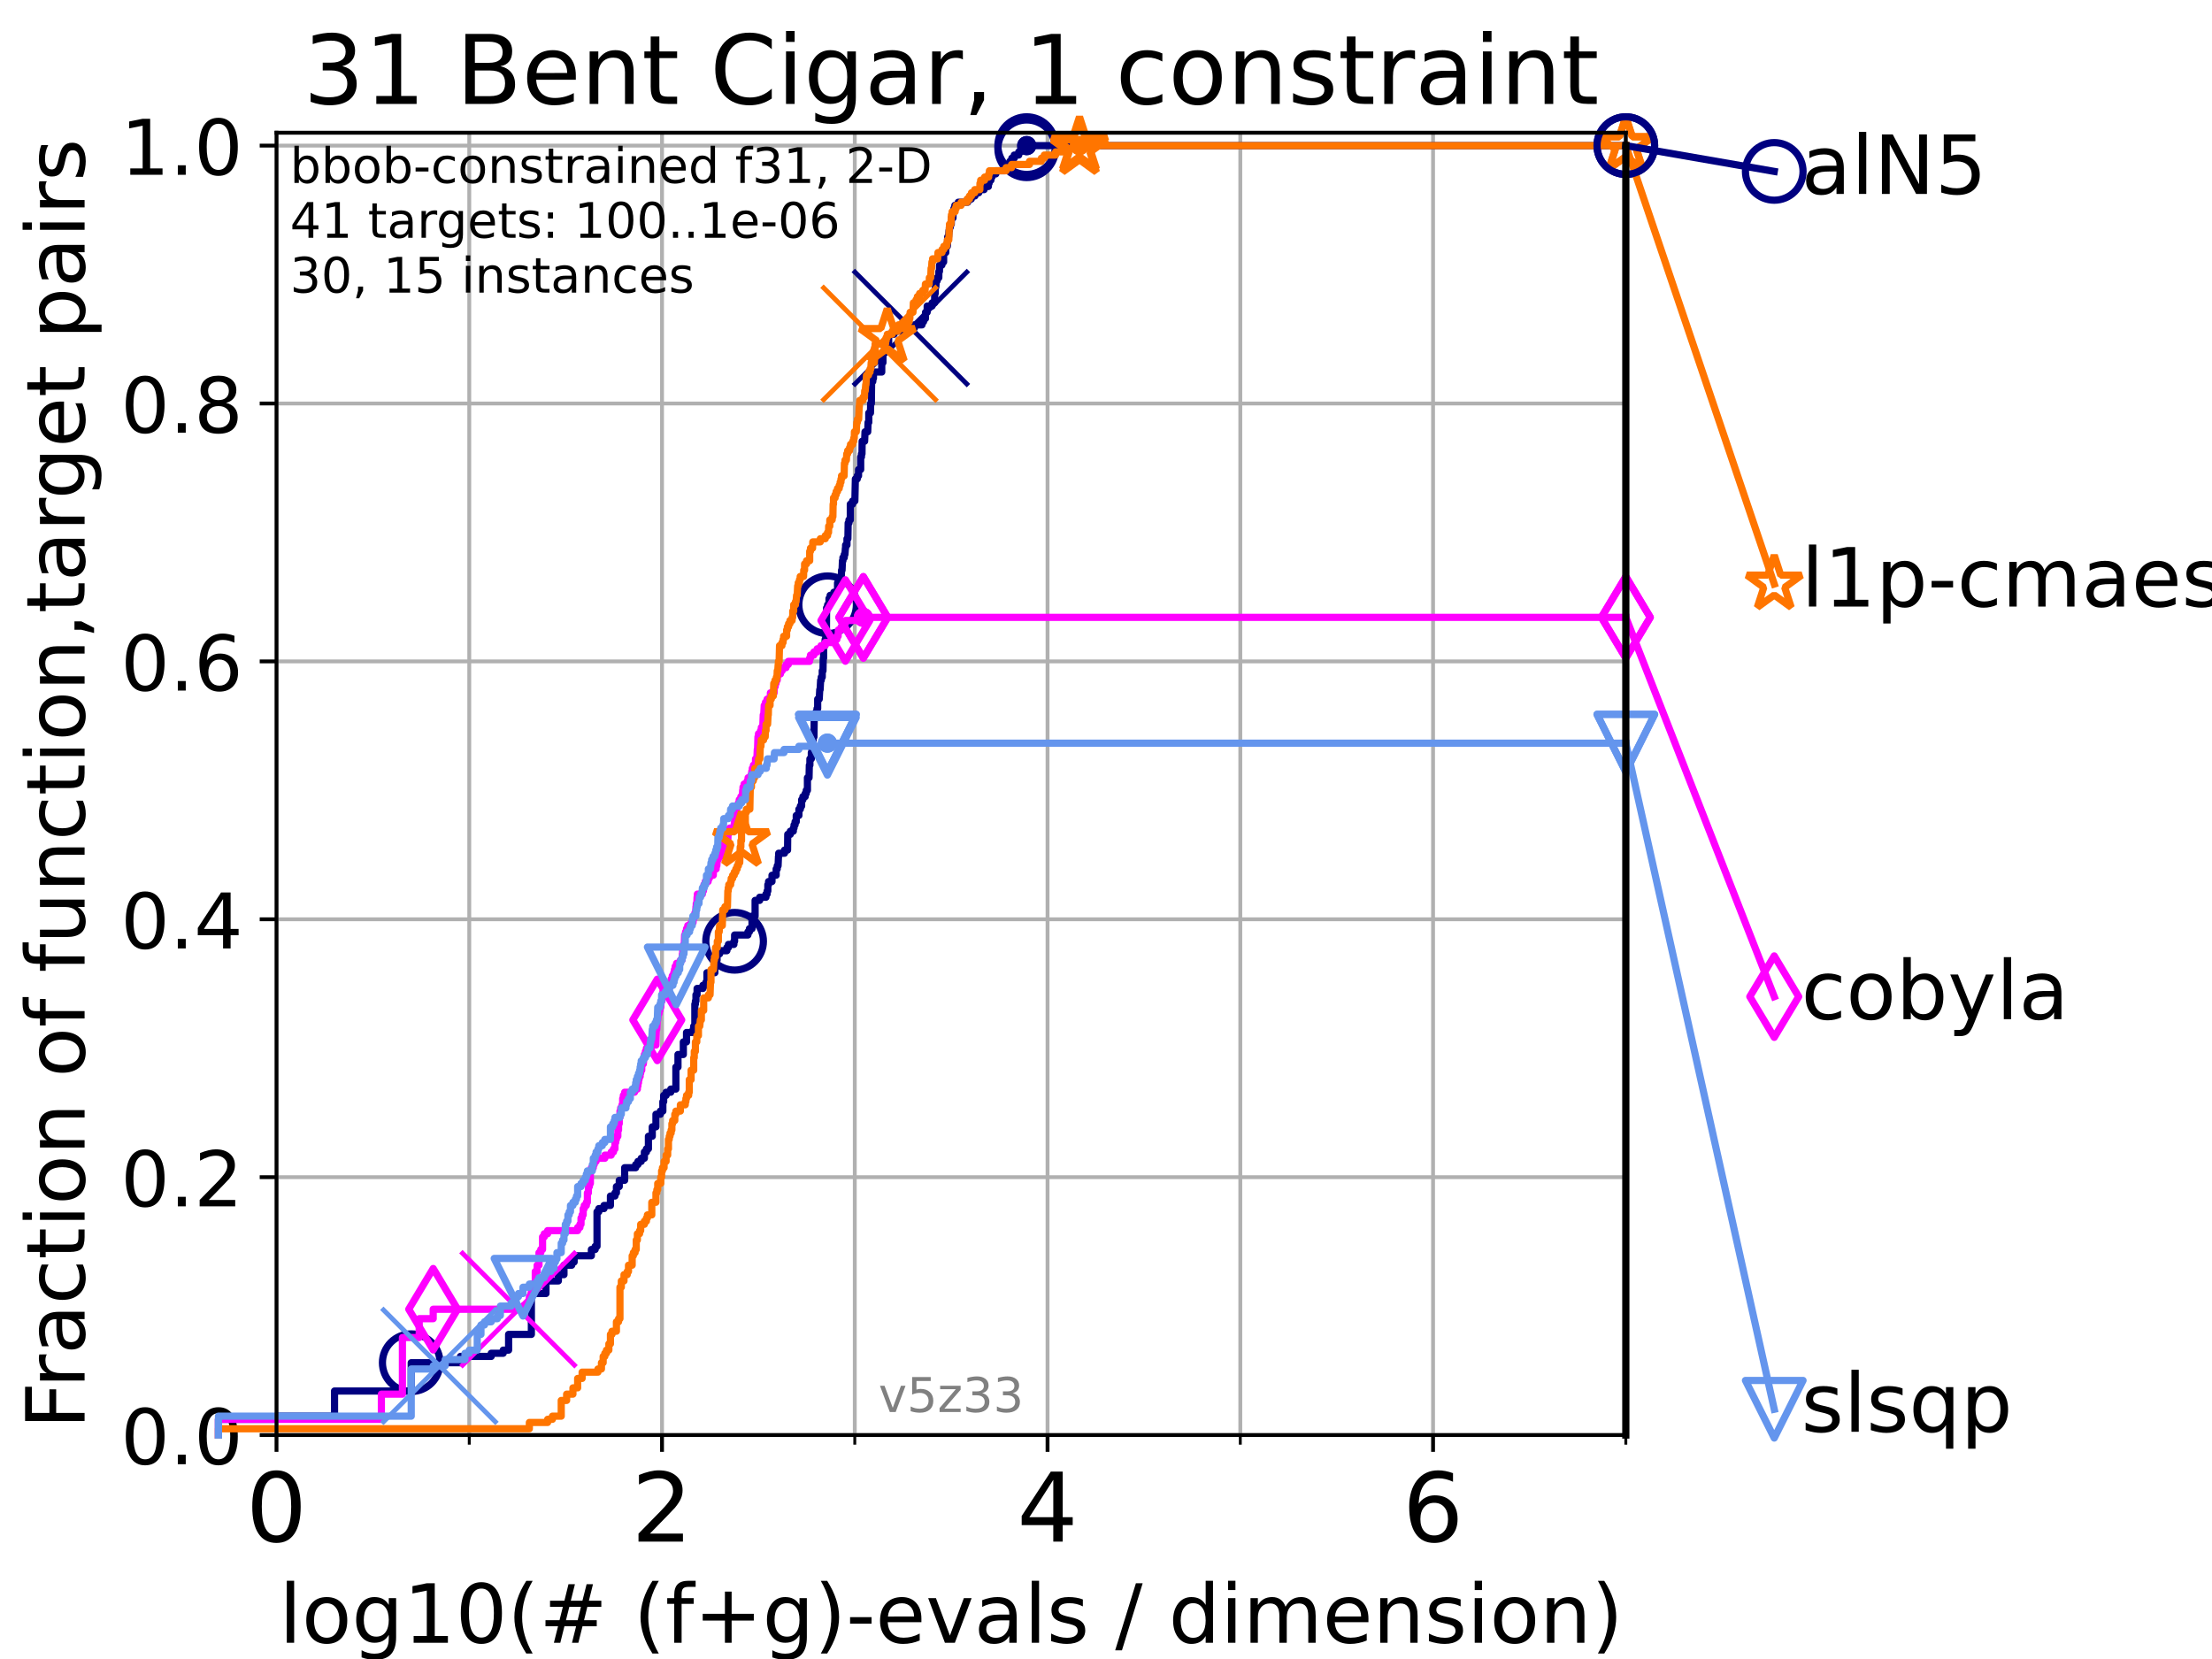 <?xml version="1.0" encoding="utf-8" standalone="no"?>
<!DOCTYPE svg PUBLIC "-//W3C//DTD SVG 1.1//EN"
  "http://www.w3.org/Graphics/SVG/1.1/DTD/svg11.dtd">
<!-- Created with matplotlib (https://matplotlib.org/) -->
<svg height="345.6pt" version="1.1" viewBox="0 0 460.8 345.6" width="460.8pt" xmlns="http://www.w3.org/2000/svg" xmlns:xlink="http://www.w3.org/1999/xlink">
 <defs>
  <style type="text/css">*{stroke-linecap:butt;stroke-linejoin:round;}</style>
 </defs>
 <g id="figure_1">
  <g id="patch_1">
   <path d="M 0 345.6 
L 460.8 345.6 
L 460.8 0 
L 0 0 
z
" style="fill:#ffffff;"/>
  </g>
  <g id="axes_1">
   <g id="patch_2">
    <path d="M 57.6 298.944 
L 338.688 298.944 
L 338.688 27.648 
L 57.6 27.648 
z
" style="fill:#ffffff;"/>
   </g>
   <g id="matplotlib.axis_1">
    <g id="xtick_1">
     <g id="line2d_1">
      <path clip-path="url(#p0fe57f209c)" d="M 57.6 298.944 
L 57.6 27.648 
" style="fill:none;stroke:#b0b0b0;stroke-linecap:square;stroke-width:0.8;"/>
     </g>
     <g id="line2d_2">
      <defs>
       <path d="M 0 0 
L 0 3.5 
" id="m08e0df1eb6" style="stroke:#000000;stroke-width:0.8;"/>
      </defs>
      <g>
       <use style="stroke:#000000;stroke-width:0.8;" x="57.6" xlink:href="#m08e0df1eb6" y="298.944"/>
      </g>
     </g>
     <g id="text_1">
      <!-- 0 -->
      <g transform="translate(51.237 321.141)scale(0.2 -0.2)">
       <defs>
        <path d="M 31.781 66.406 
Q 24.172 66.406 20.328 58.906 
Q 16.5 51.422 16.5 36.375 
Q 16.5 21.391 20.328 13.891 
Q 24.172 6.391 31.781 6.391 
Q 39.453 6.391 43.281 13.891 
Q 47.125 21.391 47.125 36.375 
Q 47.125 51.422 43.281 58.906 
Q 39.453 66.406 31.781 66.406 
z
M 31.781 74.219 
Q 44.047 74.219 50.516 64.516 
Q 56.984 54.828 56.984 36.375 
Q 56.984 17.969 50.516 8.266 
Q 44.047 -1.422 31.781 -1.422 
Q 19.531 -1.422 13.062 8.266 
Q 6.594 17.969 6.594 36.375 
Q 6.594 54.828 13.062 64.516 
Q 19.531 74.219 31.781 74.219 
z
" id="DejaVuSans-48"/>
       </defs>
       <use xlink:href="#DejaVuSans-48"/>
      </g>
     </g>
    </g>
    <g id="xtick_2">
     <g id="line2d_3">
      <path clip-path="url(#p0fe57f209c)" d="M 137.911 298.944 
L 137.911 27.648 
" style="fill:none;stroke:#b0b0b0;stroke-linecap:square;stroke-width:0.8;"/>
     </g>
     <g id="line2d_4">
      <g>
       <use style="stroke:#000000;stroke-width:0.8;" x="137.911" xlink:href="#m08e0df1eb6" y="298.944"/>
      </g>
     </g>
     <g id="text_2">
      <!-- 2 -->
      <g transform="translate(131.548 321.141)scale(0.2 -0.2)">
       <defs>
        <path d="M 19.188 8.297 
L 53.609 8.297 
L 53.609 0 
L 7.328 0 
L 7.328 8.297 
Q 12.938 14.109 22.625 23.891 
Q 32.328 33.688 34.812 36.531 
Q 39.547 41.844 41.422 45.531 
Q 43.312 49.219 43.312 52.781 
Q 43.312 58.594 39.234 62.25 
Q 35.156 65.922 28.609 65.922 
Q 23.969 65.922 18.812 64.312 
Q 13.672 62.703 7.812 59.422 
L 7.812 69.391 
Q 13.766 71.781 18.938 73 
Q 24.125 74.219 28.422 74.219 
Q 39.75 74.219 46.484 68.547 
Q 53.219 62.891 53.219 53.422 
Q 53.219 48.922 51.531 44.891 
Q 49.859 40.875 45.406 35.406 
Q 44.188 33.984 37.641 27.219 
Q 31.109 20.453 19.188 8.297 
z
" id="DejaVuSans-50"/>
       </defs>
       <use xlink:href="#DejaVuSans-50"/>
      </g>
     </g>
    </g>
    <g id="xtick_3">
     <g id="line2d_5">
      <path clip-path="url(#p0fe57f209c)" d="M 218.222 298.944 
L 218.222 27.648 
" style="fill:none;stroke:#b0b0b0;stroke-linecap:square;stroke-width:0.8;"/>
     </g>
     <g id="line2d_6">
      <g>
       <use style="stroke:#000000;stroke-width:0.8;" x="218.222" xlink:href="#m08e0df1eb6" y="298.944"/>
      </g>
     </g>
     <g id="text_3">
      <!-- 4 -->
      <g transform="translate(211.859 321.141)scale(0.2 -0.2)">
       <defs>
        <path d="M 37.797 64.312 
L 12.891 25.391 
L 37.797 25.391 
z
M 35.203 72.906 
L 47.609 72.906 
L 47.609 25.391 
L 58.016 25.391 
L 58.016 17.188 
L 47.609 17.188 
L 47.609 0 
L 37.797 0 
L 37.797 17.188 
L 4.891 17.188 
L 4.891 26.703 
z
" id="DejaVuSans-52"/>
       </defs>
       <use xlink:href="#DejaVuSans-52"/>
      </g>
     </g>
    </g>
    <g id="xtick_4">
     <g id="line2d_7">
      <path clip-path="url(#p0fe57f209c)" d="M 298.533 298.944 
L 298.533 27.648 
" style="fill:none;stroke:#b0b0b0;stroke-linecap:square;stroke-width:0.8;"/>
     </g>
     <g id="line2d_8">
      <g>
       <use style="stroke:#000000;stroke-width:0.8;" x="298.533" xlink:href="#m08e0df1eb6" y="298.944"/>
      </g>
     </g>
     <g id="text_4">
      <!-- 6 -->
      <g transform="translate(292.17 321.141)scale(0.2 -0.2)">
       <defs>
        <path d="M 33.016 40.375 
Q 26.375 40.375 22.484 35.828 
Q 18.609 31.297 18.609 23.391 
Q 18.609 15.531 22.484 10.953 
Q 26.375 6.391 33.016 6.391 
Q 39.656 6.391 43.531 10.953 
Q 47.406 15.531 47.406 23.391 
Q 47.406 31.297 43.531 35.828 
Q 39.656 40.375 33.016 40.375 
z
M 52.594 71.297 
L 52.594 62.312 
Q 48.875 64.062 45.094 64.984 
Q 41.312 65.922 37.594 65.922 
Q 27.828 65.922 22.672 59.328 
Q 17.531 52.734 16.797 39.406 
Q 19.672 43.656 24.016 45.922 
Q 28.375 48.188 33.594 48.188 
Q 44.578 48.188 50.953 41.516 
Q 57.328 34.859 57.328 23.391 
Q 57.328 12.156 50.688 5.359 
Q 44.047 -1.422 33.016 -1.422 
Q 20.359 -1.422 13.672 8.266 
Q 6.984 17.969 6.984 36.375 
Q 6.984 53.656 15.188 63.938 
Q 23.391 74.219 37.203 74.219 
Q 40.922 74.219 44.703 73.484 
Q 48.484 72.75 52.594 71.297 
z
" id="DejaVuSans-54"/>
       </defs>
       <use xlink:href="#DejaVuSans-54"/>
      </g>
     </g>
    </g>
    <g id="xtick_5">
     <g id="line2d_9">
      <path clip-path="url(#p0fe57f209c)" d="M 97.755 298.944 
L 97.755 27.648 
" style="fill:none;stroke:#b0b0b0;stroke-linecap:square;stroke-width:0.8;"/>
     </g>
     <g id="line2d_10">
      <defs>
       <path d="M 0 0 
L 0 2 
" id="m4bb4def1f2" style="stroke:#000000;stroke-width:0.6;"/>
      </defs>
      <g>
       <use style="stroke:#000000;stroke-width:0.6;" x="97.755" xlink:href="#m4bb4def1f2" y="298.944"/>
      </g>
     </g>
    </g>
    <g id="xtick_6">
     <g id="line2d_11">
      <path clip-path="url(#p0fe57f209c)" d="M 178.066 298.944 
L 178.066 27.648 
" style="fill:none;stroke:#b0b0b0;stroke-linecap:square;stroke-width:0.8;"/>
     </g>
     <g id="line2d_12">
      <g>
       <use style="stroke:#000000;stroke-width:0.6;" x="178.066" xlink:href="#m4bb4def1f2" y="298.944"/>
      </g>
     </g>
    </g>
    <g id="xtick_7">
     <g id="line2d_13">
      <path clip-path="url(#p0fe57f209c)" d="M 258.377 298.944 
L 258.377 27.648 
" style="fill:none;stroke:#b0b0b0;stroke-linecap:square;stroke-width:0.8;"/>
     </g>
     <g id="line2d_14">
      <g>
       <use style="stroke:#000000;stroke-width:0.6;" x="258.377" xlink:href="#m4bb4def1f2" y="298.944"/>
      </g>
     </g>
    </g>
    <g id="xtick_8">
     <g id="line2d_15">
      <path clip-path="url(#p0fe57f209c)" d="M 338.688 298.944 
L 338.688 27.648 
" style="fill:none;stroke:#b0b0b0;stroke-linecap:square;stroke-width:0.8;"/>
     </g>
     <g id="line2d_16">
      <g>
       <use style="stroke:#000000;stroke-width:0.6;" x="338.688" xlink:href="#m4bb4def1f2" y="298.944"/>
      </g>
     </g>
    </g>
    <g id="text_5">
     <!-- log10(# (f+g)-evals / dimension) -->
     <g transform="translate(58.145 342.218)scale(0.17 -0.17)">
      <defs>
       <path d="M 9.422 75.984 
L 18.406 75.984 
L 18.406 0 
L 9.422 0 
z
" id="DejaVuSans-108"/>
       <path d="M 30.609 48.391 
Q 23.391 48.391 19.188 42.75 
Q 14.984 37.109 14.984 27.297 
Q 14.984 17.484 19.156 11.844 
Q 23.344 6.203 30.609 6.203 
Q 37.797 6.203 41.984 11.859 
Q 46.188 17.531 46.188 27.297 
Q 46.188 37.016 41.984 42.703 
Q 37.797 48.391 30.609 48.391 
z
M 30.609 56 
Q 42.328 56 49.016 48.375 
Q 55.719 40.766 55.719 27.297 
Q 55.719 13.875 49.016 6.219 
Q 42.328 -1.422 30.609 -1.422 
Q 18.844 -1.422 12.172 6.219 
Q 5.516 13.875 5.516 27.297 
Q 5.516 40.766 12.172 48.375 
Q 18.844 56 30.609 56 
z
" id="DejaVuSans-111"/>
       <path d="M 45.406 27.984 
Q 45.406 37.75 41.375 43.109 
Q 37.359 48.484 30.078 48.484 
Q 22.859 48.484 18.828 43.109 
Q 14.797 37.75 14.797 27.984 
Q 14.797 18.266 18.828 12.891 
Q 22.859 7.516 30.078 7.516 
Q 37.359 7.516 41.375 12.891 
Q 45.406 18.266 45.406 27.984 
z
M 54.391 6.781 
Q 54.391 -7.172 48.188 -13.984 
Q 42 -20.797 29.203 -20.797 
Q 24.469 -20.797 20.266 -20.094 
Q 16.062 -19.391 12.109 -17.922 
L 12.109 -9.188 
Q 16.062 -11.328 19.922 -12.344 
Q 23.781 -13.375 27.781 -13.375 
Q 36.625 -13.375 41.016 -8.766 
Q 45.406 -4.156 45.406 5.172 
L 45.406 9.625 
Q 42.625 4.781 38.281 2.391 
Q 33.938 0 27.875 0 
Q 17.828 0 11.672 7.656 
Q 5.516 15.328 5.516 27.984 
Q 5.516 40.672 11.672 48.328 
Q 17.828 56 27.875 56 
Q 33.938 56 38.281 53.609 
Q 42.625 51.219 45.406 46.391 
L 45.406 54.688 
L 54.391 54.688 
z
" id="DejaVuSans-103"/>
       <path d="M 12.406 8.297 
L 28.516 8.297 
L 28.516 63.922 
L 10.984 60.406 
L 10.984 69.391 
L 28.422 72.906 
L 38.281 72.906 
L 38.281 8.297 
L 54.391 8.297 
L 54.391 0 
L 12.406 0 
z
" id="DejaVuSans-49"/>
       <path d="M 31 75.875 
Q 24.469 64.656 21.281 53.656 
Q 18.109 42.672 18.109 31.391 
Q 18.109 20.125 21.312 9.062 
Q 24.516 -2 31 -13.188 
L 23.188 -13.188 
Q 15.875 -1.703 12.234 9.375 
Q 8.594 20.453 8.594 31.391 
Q 8.594 42.281 12.203 53.312 
Q 15.828 64.359 23.188 75.875 
z
" id="DejaVuSans-40"/>
       <path d="M 51.125 44 
L 36.922 44 
L 32.812 27.688 
L 47.125 27.688 
z
M 43.797 71.781 
L 38.719 51.516 
L 52.984 51.516 
L 58.109 71.781 
L 65.922 71.781 
L 60.891 51.516 
L 76.125 51.516 
L 76.125 44 
L 58.984 44 
L 54.984 27.688 
L 70.516 27.688 
L 70.516 20.219 
L 53.078 20.219 
L 48 0 
L 40.188 0 
L 45.219 20.219 
L 30.906 20.219 
L 25.875 0 
L 18.016 0 
L 23.094 20.219 
L 7.719 20.219 
L 7.719 27.688 
L 24.906 27.688 
L 29 44 
L 13.281 44 
L 13.281 51.516 
L 30.906 51.516 
L 35.891 71.781 
z
" id="DejaVuSans-35"/>
       <path id="DejaVuSans-32"/>
       <path d="M 37.109 75.984 
L 37.109 68.5 
L 28.516 68.5 
Q 23.688 68.5 21.797 66.547 
Q 19.922 64.594 19.922 59.516 
L 19.922 54.688 
L 34.719 54.688 
L 34.719 47.703 
L 19.922 47.703 
L 19.922 0 
L 10.891 0 
L 10.891 47.703 
L 2.297 47.703 
L 2.297 54.688 
L 10.891 54.688 
L 10.891 58.5 
Q 10.891 67.625 15.141 71.797 
Q 19.391 75.984 28.609 75.984 
z
" id="DejaVuSans-102"/>
       <path d="M 46 62.703 
L 46 35.5 
L 73.188 35.5 
L 73.188 27.203 
L 46 27.203 
L 46 0 
L 37.797 0 
L 37.797 27.203 
L 10.594 27.203 
L 10.594 35.5 
L 37.797 35.5 
L 37.797 62.703 
z
" id="DejaVuSans-43"/>
       <path d="M 8.016 75.875 
L 15.828 75.875 
Q 23.141 64.359 26.781 53.312 
Q 30.422 42.281 30.422 31.391 
Q 30.422 20.453 26.781 9.375 
Q 23.141 -1.703 15.828 -13.188 
L 8.016 -13.188 
Q 14.5 -2 17.703 9.062 
Q 20.906 20.125 20.906 31.391 
Q 20.906 42.672 17.703 53.656 
Q 14.5 64.656 8.016 75.875 
z
" id="DejaVuSans-41"/>
       <path d="M 4.891 31.391 
L 31.203 31.391 
L 31.203 23.391 
L 4.891 23.391 
z
" id="DejaVuSans-45"/>
       <path d="M 56.203 29.594 
L 56.203 25.203 
L 14.891 25.203 
Q 15.484 15.922 20.484 11.062 
Q 25.484 6.203 34.422 6.203 
Q 39.594 6.203 44.453 7.469 
Q 49.312 8.734 54.109 11.281 
L 54.109 2.781 
Q 49.266 0.734 44.188 -0.344 
Q 39.109 -1.422 33.891 -1.422 
Q 20.797 -1.422 13.156 6.188 
Q 5.516 13.812 5.516 26.812 
Q 5.516 40.234 12.766 48.109 
Q 20.016 56 32.328 56 
Q 43.359 56 49.781 48.891 
Q 56.203 41.797 56.203 29.594 
z
M 47.219 32.234 
Q 47.125 39.594 43.094 43.984 
Q 39.062 48.391 32.422 48.391 
Q 24.906 48.391 20.391 44.141 
Q 15.875 39.891 15.188 32.172 
z
" id="DejaVuSans-101"/>
       <path d="M 2.984 54.688 
L 12.5 54.688 
L 29.594 8.797 
L 46.688 54.688 
L 56.203 54.688 
L 35.688 0 
L 23.484 0 
z
" id="DejaVuSans-118"/>
       <path d="M 34.281 27.484 
Q 23.391 27.484 19.188 25 
Q 14.984 22.516 14.984 16.5 
Q 14.984 11.719 18.141 8.906 
Q 21.297 6.109 26.703 6.109 
Q 34.188 6.109 38.703 11.406 
Q 43.219 16.703 43.219 25.484 
L 43.219 27.484 
z
M 52.203 31.203 
L 52.203 0 
L 43.219 0 
L 43.219 8.297 
Q 40.141 3.328 35.547 0.953 
Q 30.953 -1.422 24.312 -1.422 
Q 15.922 -1.422 10.953 3.297 
Q 6 8.016 6 15.922 
Q 6 25.141 12.172 29.828 
Q 18.359 34.516 30.609 34.516 
L 43.219 34.516 
L 43.219 35.406 
Q 43.219 41.609 39.141 45 
Q 35.062 48.391 27.688 48.391 
Q 23 48.391 18.547 47.266 
Q 14.109 46.141 10.016 43.891 
L 10.016 52.203 
Q 14.938 54.109 19.578 55.047 
Q 24.219 56 28.609 56 
Q 40.484 56 46.344 49.844 
Q 52.203 43.703 52.203 31.203 
z
" id="DejaVuSans-97"/>
       <path d="M 44.281 53.078 
L 44.281 44.578 
Q 40.484 46.531 36.375 47.5 
Q 32.281 48.484 27.875 48.484 
Q 21.188 48.484 17.844 46.438 
Q 14.5 44.391 14.5 40.281 
Q 14.5 37.156 16.891 35.375 
Q 19.281 33.594 26.516 31.984 
L 29.594 31.297 
Q 39.156 29.25 43.188 25.516 
Q 47.219 21.781 47.219 15.094 
Q 47.219 7.469 41.188 3.016 
Q 35.156 -1.422 24.609 -1.422 
Q 20.219 -1.422 15.453 -0.562 
Q 10.688 0.297 5.422 2 
L 5.422 11.281 
Q 10.406 8.688 15.234 7.391 
Q 20.062 6.109 24.812 6.109 
Q 31.156 6.109 34.562 8.281 
Q 37.984 10.453 37.984 14.406 
Q 37.984 18.062 35.516 20.016 
Q 33.062 21.969 24.703 23.781 
L 21.578 24.516 
Q 13.234 26.266 9.516 29.906 
Q 5.812 33.547 5.812 39.891 
Q 5.812 47.609 11.281 51.797 
Q 16.75 56 26.812 56 
Q 31.781 56 36.172 55.266 
Q 40.578 54.547 44.281 53.078 
z
" id="DejaVuSans-115"/>
       <path d="M 25.391 72.906 
L 33.688 72.906 
L 8.297 -9.281 
L 0 -9.281 
z
" id="DejaVuSans-47"/>
       <path d="M 45.406 46.391 
L 45.406 75.984 
L 54.391 75.984 
L 54.391 0 
L 45.406 0 
L 45.406 8.203 
Q 42.578 3.328 38.25 0.953 
Q 33.938 -1.422 27.875 -1.422 
Q 17.969 -1.422 11.734 6.484 
Q 5.516 14.406 5.516 27.297 
Q 5.516 40.188 11.734 48.094 
Q 17.969 56 27.875 56 
Q 33.938 56 38.25 53.625 
Q 42.578 51.266 45.406 46.391 
z
M 14.797 27.297 
Q 14.797 17.391 18.875 11.75 
Q 22.953 6.109 30.078 6.109 
Q 37.203 6.109 41.297 11.75 
Q 45.406 17.391 45.406 27.297 
Q 45.406 37.203 41.297 42.844 
Q 37.203 48.484 30.078 48.484 
Q 22.953 48.484 18.875 42.844 
Q 14.797 37.203 14.797 27.297 
z
" id="DejaVuSans-100"/>
       <path d="M 9.422 54.688 
L 18.406 54.688 
L 18.406 0 
L 9.422 0 
z
M 9.422 75.984 
L 18.406 75.984 
L 18.406 64.594 
L 9.422 64.594 
z
" id="DejaVuSans-105"/>
       <path d="M 52 44.188 
Q 55.375 50.25 60.062 53.125 
Q 64.75 56 71.094 56 
Q 79.641 56 84.281 50.016 
Q 88.922 44.047 88.922 33.016 
L 88.922 0 
L 79.891 0 
L 79.891 32.719 
Q 79.891 40.578 77.094 44.375 
Q 74.312 48.188 68.609 48.188 
Q 61.625 48.188 57.562 43.547 
Q 53.516 38.922 53.516 30.906 
L 53.516 0 
L 44.484 0 
L 44.484 32.719 
Q 44.484 40.625 41.703 44.406 
Q 38.922 48.188 33.109 48.188 
Q 26.219 48.188 22.156 43.531 
Q 18.109 38.875 18.109 30.906 
L 18.109 0 
L 9.078 0 
L 9.078 54.688 
L 18.109 54.688 
L 18.109 46.188 
Q 21.188 51.219 25.484 53.609 
Q 29.781 56 35.688 56 
Q 41.656 56 45.828 52.969 
Q 50 49.953 52 44.188 
z
" id="DejaVuSans-109"/>
       <path d="M 54.891 33.016 
L 54.891 0 
L 45.906 0 
L 45.906 32.719 
Q 45.906 40.484 42.875 44.328 
Q 39.844 48.188 33.797 48.188 
Q 26.516 48.188 22.312 43.547 
Q 18.109 38.922 18.109 30.906 
L 18.109 0 
L 9.078 0 
L 9.078 54.688 
L 18.109 54.688 
L 18.109 46.188 
Q 21.344 51.125 25.703 53.562 
Q 30.078 56 35.797 56 
Q 45.219 56 50.047 50.172 
Q 54.891 44.344 54.891 33.016 
z
" id="DejaVuSans-110"/>
      </defs>
      <use xlink:href="#DejaVuSans-108"/>
      <use x="27.783" xlink:href="#DejaVuSans-111"/>
      <use x="88.965" xlink:href="#DejaVuSans-103"/>
      <use x="152.441" xlink:href="#DejaVuSans-49"/>
      <use x="216.064" xlink:href="#DejaVuSans-48"/>
      <use x="279.688" xlink:href="#DejaVuSans-40"/>
      <use x="318.701" xlink:href="#DejaVuSans-35"/>
      <use x="402.49" xlink:href="#DejaVuSans-32"/>
      <use x="434.277" xlink:href="#DejaVuSans-40"/>
      <use x="473.291" xlink:href="#DejaVuSans-102"/>
      <use x="508.496" xlink:href="#DejaVuSans-43"/>
      <use x="592.285" xlink:href="#DejaVuSans-103"/>
      <use x="655.762" xlink:href="#DejaVuSans-41"/>
      <use x="694.775" xlink:href="#DejaVuSans-45"/>
      <use x="730.859" xlink:href="#DejaVuSans-101"/>
      <use x="792.383" xlink:href="#DejaVuSans-118"/>
      <use x="851.562" xlink:href="#DejaVuSans-97"/>
      <use x="912.842" xlink:href="#DejaVuSans-108"/>
      <use x="940.625" xlink:href="#DejaVuSans-115"/>
      <use x="992.725" xlink:href="#DejaVuSans-32"/>
      <use x="1024.512" xlink:href="#DejaVuSans-47"/>
      <use x="1058.203" xlink:href="#DejaVuSans-32"/>
      <use x="1089.99" xlink:href="#DejaVuSans-100"/>
      <use x="1153.467" xlink:href="#DejaVuSans-105"/>
      <use x="1181.25" xlink:href="#DejaVuSans-109"/>
      <use x="1278.662" xlink:href="#DejaVuSans-101"/>
      <use x="1340.186" xlink:href="#DejaVuSans-110"/>
      <use x="1403.564" xlink:href="#DejaVuSans-115"/>
      <use x="1455.664" xlink:href="#DejaVuSans-105"/>
      <use x="1483.447" xlink:href="#DejaVuSans-111"/>
      <use x="1544.629" xlink:href="#DejaVuSans-110"/>
      <use x="1608.008" xlink:href="#DejaVuSans-41"/>
     </g>
    </g>
   </g>
   <g id="matplotlib.axis_2">
    <g id="ytick_1">
     <g id="line2d_17">
      <path clip-path="url(#p0fe57f209c)" d="M 57.6 298.944 
L 338.688 298.944 
" style="fill:none;stroke:#b0b0b0;stroke-linecap:square;stroke-width:0.8;"/>
     </g>
     <g id="line2d_18">
      <defs>
       <path d="M 0 0 
L -3.5 0 
" id="m04c3bbce49" style="stroke:#000000;stroke-width:0.8;"/>
      </defs>
      <g>
       <use style="stroke:#000000;stroke-width:0.8;" x="57.6" xlink:href="#m04c3bbce49" y="298.944"/>
      </g>
     </g>
     <g id="text_6">
      <!-- 0.0 -->
      <g transform="translate(25.155 305.023)scale(0.16 -0.16)">
       <defs>
        <path d="M 10.688 12.406 
L 21 12.406 
L 21 0 
L 10.688 0 
z
" id="DejaVuSans-46"/>
       </defs>
       <use xlink:href="#DejaVuSans-48"/>
       <use x="63.623" xlink:href="#DejaVuSans-46"/>
       <use x="95.41" xlink:href="#DejaVuSans-48"/>
      </g>
     </g>
    </g>
    <g id="ytick_2">
     <g id="line2d_19">
      <path clip-path="url(#p0fe57f209c)" d="M 57.6 245.222 
L 338.688 245.222 
" style="fill:none;stroke:#b0b0b0;stroke-linecap:square;stroke-width:0.8;"/>
     </g>
     <g id="line2d_20">
      <g>
       <use style="stroke:#000000;stroke-width:0.8;" x="57.6" xlink:href="#m04c3bbce49" y="245.222"/>
      </g>
     </g>
     <g id="text_7">
      <!-- 0.2 -->
      <g transform="translate(25.155 251.301)scale(0.16 -0.16)">
       <use xlink:href="#DejaVuSans-48"/>
       <use x="63.623" xlink:href="#DejaVuSans-46"/>
       <use x="95.41" xlink:href="#DejaVuSans-50"/>
      </g>
     </g>
    </g>
    <g id="ytick_3">
     <g id="line2d_21">
      <path clip-path="url(#p0fe57f209c)" d="M 57.6 191.5 
L 338.688 191.5 
" style="fill:none;stroke:#b0b0b0;stroke-linecap:square;stroke-width:0.8;"/>
     </g>
     <g id="line2d_22">
      <g>
       <use style="stroke:#000000;stroke-width:0.8;" x="57.6" xlink:href="#m04c3bbce49" y="191.5"/>
      </g>
     </g>
     <g id="text_8">
      <!-- 0.4 -->
      <g transform="translate(25.155 197.579)scale(0.16 -0.16)">
       <use xlink:href="#DejaVuSans-48"/>
       <use x="63.623" xlink:href="#DejaVuSans-46"/>
       <use x="95.41" xlink:href="#DejaVuSans-52"/>
      </g>
     </g>
    </g>
    <g id="ytick_4">
     <g id="line2d_23">
      <path clip-path="url(#p0fe57f209c)" d="M 57.6 137.778 
L 338.688 137.778 
" style="fill:none;stroke:#b0b0b0;stroke-linecap:square;stroke-width:0.8;"/>
     </g>
     <g id="line2d_24">
      <g>
       <use style="stroke:#000000;stroke-width:0.8;" x="57.6" xlink:href="#m04c3bbce49" y="137.778"/>
      </g>
     </g>
     <g id="text_9">
      <!-- 0.6 -->
      <g transform="translate(25.155 143.857)scale(0.16 -0.16)">
       <use xlink:href="#DejaVuSans-48"/>
       <use x="63.623" xlink:href="#DejaVuSans-46"/>
       <use x="95.41" xlink:href="#DejaVuSans-54"/>
      </g>
     </g>
    </g>
    <g id="ytick_5">
     <g id="line2d_25">
      <path clip-path="url(#p0fe57f209c)" d="M 57.6 84.056 
L 338.688 84.056 
" style="fill:none;stroke:#b0b0b0;stroke-linecap:square;stroke-width:0.8;"/>
     </g>
     <g id="line2d_26">
      <g>
       <use style="stroke:#000000;stroke-width:0.8;" x="57.6" xlink:href="#m04c3bbce49" y="84.056"/>
      </g>
     </g>
     <g id="text_10">
      <!-- 0.8 -->
      <g transform="translate(25.155 90.135)scale(0.16 -0.16)">
       <defs>
        <path d="M 31.781 34.625 
Q 24.75 34.625 20.719 30.859 
Q 16.703 27.094 16.703 20.516 
Q 16.703 13.922 20.719 10.156 
Q 24.75 6.391 31.781 6.391 
Q 38.812 6.391 42.859 10.172 
Q 46.922 13.969 46.922 20.516 
Q 46.922 27.094 42.891 30.859 
Q 38.875 34.625 31.781 34.625 
z
M 21.922 38.812 
Q 15.578 40.375 12.031 44.719 
Q 8.5 49.078 8.5 55.328 
Q 8.5 64.062 14.719 69.141 
Q 20.953 74.219 31.781 74.219 
Q 42.672 74.219 48.875 69.141 
Q 55.078 64.062 55.078 55.328 
Q 55.078 49.078 51.531 44.719 
Q 48 40.375 41.703 38.812 
Q 48.828 37.156 52.797 32.312 
Q 56.781 27.484 56.781 20.516 
Q 56.781 9.906 50.312 4.234 
Q 43.844 -1.422 31.781 -1.422 
Q 19.734 -1.422 13.25 4.234 
Q 6.781 9.906 6.781 20.516 
Q 6.781 27.484 10.781 32.312 
Q 14.797 37.156 21.922 38.812 
z
M 18.312 54.391 
Q 18.312 48.734 21.844 45.562 
Q 25.391 42.391 31.781 42.391 
Q 38.141 42.391 41.719 45.562 
Q 45.312 48.734 45.312 54.391 
Q 45.312 60.062 41.719 63.234 
Q 38.141 66.406 31.781 66.406 
Q 25.391 66.406 21.844 63.234 
Q 18.312 60.062 18.312 54.391 
z
" id="DejaVuSans-56"/>
       </defs>
       <use xlink:href="#DejaVuSans-48"/>
       <use x="63.623" xlink:href="#DejaVuSans-46"/>
       <use x="95.41" xlink:href="#DejaVuSans-56"/>
      </g>
     </g>
    </g>
    <g id="ytick_6">
     <g id="line2d_27">
      <path clip-path="url(#p0fe57f209c)" d="M 57.6 30.334 
L 338.688 30.334 
" style="fill:none;stroke:#b0b0b0;stroke-linecap:square;stroke-width:0.8;"/>
     </g>
     <g id="line2d_28">
      <g>
       <use style="stroke:#000000;stroke-width:0.8;" x="57.6" xlink:href="#m04c3bbce49" y="30.334"/>
      </g>
     </g>
     <g id="text_11">
      <!-- 1.0 -->
      <g transform="translate(25.155 36.413)scale(0.16 -0.16)">
       <use xlink:href="#DejaVuSans-49"/>
       <use x="63.623" xlink:href="#DejaVuSans-46"/>
       <use x="95.41" xlink:href="#DejaVuSans-48"/>
      </g>
     </g>
    </g>
    <g id="text_12">
     <!-- Fraction of function,target pairs -->
     <g transform="translate(17.62 297.681)rotate(-90)scale(0.17 -0.17)">
      <defs>
       <path d="M 9.812 72.906 
L 51.703 72.906 
L 51.703 64.594 
L 19.672 64.594 
L 19.672 43.109 
L 48.578 43.109 
L 48.578 34.812 
L 19.672 34.812 
L 19.672 0 
L 9.812 0 
z
" id="DejaVuSans-70"/>
       <path d="M 41.109 46.297 
Q 39.594 47.172 37.812 47.578 
Q 36.031 48 33.891 48 
Q 26.266 48 22.188 43.047 
Q 18.109 38.094 18.109 28.812 
L 18.109 0 
L 9.078 0 
L 9.078 54.688 
L 18.109 54.688 
L 18.109 46.188 
Q 20.953 51.172 25.484 53.578 
Q 30.031 56 36.531 56 
Q 37.453 56 38.578 55.875 
Q 39.703 55.766 41.062 55.516 
z
" id="DejaVuSans-114"/>
       <path d="M 48.781 52.594 
L 48.781 44.188 
Q 44.969 46.297 41.141 47.344 
Q 37.312 48.391 33.406 48.391 
Q 24.656 48.391 19.812 42.844 
Q 14.984 37.312 14.984 27.297 
Q 14.984 17.281 19.812 11.734 
Q 24.656 6.203 33.406 6.203 
Q 37.312 6.203 41.141 7.25 
Q 44.969 8.297 48.781 10.406 
L 48.781 2.094 
Q 45.016 0.344 40.984 -0.531 
Q 36.969 -1.422 32.422 -1.422 
Q 20.062 -1.422 12.781 6.344 
Q 5.516 14.109 5.516 27.297 
Q 5.516 40.672 12.859 48.328 
Q 20.219 56 33.016 56 
Q 37.156 56 41.109 55.141 
Q 45.062 54.297 48.781 52.594 
z
" id="DejaVuSans-99"/>
       <path d="M 18.312 70.219 
L 18.312 54.688 
L 36.812 54.688 
L 36.812 47.703 
L 18.312 47.703 
L 18.312 18.016 
Q 18.312 11.328 20.141 9.422 
Q 21.969 7.516 27.594 7.516 
L 36.812 7.516 
L 36.812 0 
L 27.594 0 
Q 17.188 0 13.234 3.875 
Q 9.281 7.766 9.281 18.016 
L 9.281 47.703 
L 2.688 47.703 
L 2.688 54.688 
L 9.281 54.688 
L 9.281 70.219 
z
" id="DejaVuSans-116"/>
       <path d="M 8.5 21.578 
L 8.5 54.688 
L 17.484 54.688 
L 17.484 21.922 
Q 17.484 14.156 20.5 10.266 
Q 23.531 6.391 29.594 6.391 
Q 36.859 6.391 41.078 11.031 
Q 45.312 15.672 45.312 23.688 
L 45.312 54.688 
L 54.297 54.688 
L 54.297 0 
L 45.312 0 
L 45.312 8.406 
Q 42.047 3.422 37.719 1 
Q 33.406 -1.422 27.688 -1.422 
Q 18.266 -1.422 13.375 4.438 
Q 8.5 10.297 8.5 21.578 
z
M 31.109 56 
z
" id="DejaVuSans-117"/>
       <path d="M 11.719 12.406 
L 22.016 12.406 
L 22.016 4 
L 14.016 -11.625 
L 7.719 -11.625 
L 11.719 4 
z
" id="DejaVuSans-44"/>
       <path d="M 18.109 8.203 
L 18.109 -20.797 
L 9.078 -20.797 
L 9.078 54.688 
L 18.109 54.688 
L 18.109 46.391 
Q 20.953 51.266 25.266 53.625 
Q 29.594 56 35.594 56 
Q 45.562 56 51.781 48.094 
Q 58.016 40.188 58.016 27.297 
Q 58.016 14.406 51.781 6.484 
Q 45.562 -1.422 35.594 -1.422 
Q 29.594 -1.422 25.266 0.953 
Q 20.953 3.328 18.109 8.203 
z
M 48.688 27.297 
Q 48.688 37.203 44.609 42.844 
Q 40.531 48.484 33.406 48.484 
Q 26.266 48.484 22.188 42.844 
Q 18.109 37.203 18.109 27.297 
Q 18.109 17.391 22.188 11.75 
Q 26.266 6.109 33.406 6.109 
Q 40.531 6.109 44.609 11.75 
Q 48.688 17.391 48.688 27.297 
z
" id="DejaVuSans-112"/>
      </defs>
      <use xlink:href="#DejaVuSans-70"/>
      <use x="50.27" xlink:href="#DejaVuSans-114"/>
      <use x="91.383" xlink:href="#DejaVuSans-97"/>
      <use x="152.662" xlink:href="#DejaVuSans-99"/>
      <use x="207.643" xlink:href="#DejaVuSans-116"/>
      <use x="246.852" xlink:href="#DejaVuSans-105"/>
      <use x="274.635" xlink:href="#DejaVuSans-111"/>
      <use x="335.816" xlink:href="#DejaVuSans-110"/>
      <use x="399.195" xlink:href="#DejaVuSans-32"/>
      <use x="430.982" xlink:href="#DejaVuSans-111"/>
      <use x="492.164" xlink:href="#DejaVuSans-102"/>
      <use x="527.369" xlink:href="#DejaVuSans-32"/>
      <use x="559.156" xlink:href="#DejaVuSans-102"/>
      <use x="594.361" xlink:href="#DejaVuSans-117"/>
      <use x="657.74" xlink:href="#DejaVuSans-110"/>
      <use x="721.119" xlink:href="#DejaVuSans-99"/>
      <use x="776.1" xlink:href="#DejaVuSans-116"/>
      <use x="815.309" xlink:href="#DejaVuSans-105"/>
      <use x="843.092" xlink:href="#DejaVuSans-111"/>
      <use x="904.273" xlink:href="#DejaVuSans-110"/>
      <use x="967.652" xlink:href="#DejaVuSans-44"/>
      <use x="999.439" xlink:href="#DejaVuSans-116"/>
      <use x="1038.648" xlink:href="#DejaVuSans-97"/>
      <use x="1099.928" xlink:href="#DejaVuSans-114"/>
      <use x="1139.291" xlink:href="#DejaVuSans-103"/>
      <use x="1202.768" xlink:href="#DejaVuSans-101"/>
      <use x="1264.291" xlink:href="#DejaVuSans-116"/>
      <use x="1303.5" xlink:href="#DejaVuSans-32"/>
      <use x="1335.287" xlink:href="#DejaVuSans-112"/>
      <use x="1398.764" xlink:href="#DejaVuSans-97"/>
      <use x="1460.043" xlink:href="#DejaVuSans-105"/>
      <use x="1487.826" xlink:href="#DejaVuSans-114"/>
      <use x="1528.939" xlink:href="#DejaVuSans-115"/>
     </g>
    </g>
   </g>
   <g id="line2d_29">
    <defs>
     <path d="M 0 1.5 
C 0.398 1.5 0.779 1.342 1.061 1.061 
C 1.342 0.779 1.5 0.398 1.5 0 
C 1.5 -0.398 1.342 -0.779 1.061 -1.061 
C 0.779 -1.342 0.398 -1.5 0 -1.5 
C -0.398 -1.5 -0.779 -1.342 -1.061 -1.061 
C -1.342 -0.779 -1.5 -0.398 -1.5 0 
C -1.5 0.398 -1.342 0.779 -1.061 1.061 
C -0.779 1.342 -0.398 1.5 0 1.5 
z
" id="macdee3a2c6" style="stroke:#000080;"/>
    </defs>
    <g>
     <use style="fill:#000080;stroke:#000080;" x="213.882" xlink:href="#macdee3a2c6" y="30.334"/>
     <use style="fill:#000080;stroke:#000080;" x="213.882" xlink:href="#macdee3a2c6" y="30.334"/>
    </g>
   </g>
   <g id="line2d_30">
    <path d="M 45.512 298.944 
L 45.512 295.668 
L 57.6 295.668 
L 57.6 295.013 
L 69.688 295.013 
L 69.688 289.772 
L 85.667 289.772 
L 85.667 283.876 
L 95.918 283.876 
L 95.918 282.565 
L 102.331 282.565 
L 102.331 281.91 
L 104.826 281.91 
L 104.826 281.255 
L 105.952 281.255 
L 105.952 277.979 
L 110.694 277.979 
L 110.694 269.462 
L 113.735 269.462 
L 113.735 266.842 
L 116.323 266.842 
L 116.323 265.532 
L 117.486 265.532 
L 117.486 263.566 
L 119.097 263.566 
L 119.097 262.911 
L 119.603 262.911 
L 119.603 261.601 
L 123.193 261.601 
L 123.193 260.29 
L 123.985 260.29 
L 123.985 259.635 
L 124.369 259.635 
L 124.369 252.429 
L 124.744 252.429 
L 124.744 251.773 
L 125.823 251.773 
L 125.823 251.118 
L 127.165 251.118 
L 127.165 249.153 
L 128.108 249.153 
L 128.108 248.498 
L 128.411 248.498 
L 128.411 247.187 
L 129.002 247.187 
L 129.002 245.877 
L 130.128 245.877 
L 130.128 243.257 
L 132.423 243.257 
L 132.423 242.601 
L 132.894 242.601 
L 132.894 241.946 
L 133.578 241.946 
L 133.578 241.291 
L 134.236 241.291 
L 134.236 239.981 
L 134.661 239.981 
L 134.661 239.326 
L 135.077 239.326 
L 135.077 236.705 
L 135.879 236.705 
L 135.879 234.74 
L 136.645 234.74 
L 136.645 232.119 
L 137.559 232.119 
L 137.559 231.464 
L 138.084 231.464 
L 138.084 229.499 
L 138.256 229.499 
L 138.256 228.188 
L 138.762 228.188 
L 138.762 227.533 
L 139.731 227.533 
L 139.731 226.878 
L 140.797 226.878 
L 140.797 222.292 
L 141.235 222.292 
L 141.235 219.671 
L 142.352 219.671 
L 142.352 217.051 
L 143.015 217.051 
L 143.015 215.085 
L 144.391 215.085 
L 144.391 214.43 
L 144.511 214.43 
L 144.511 213.775 
L 144.748 213.775 
L 144.748 209.189 
L 144.865 209.189 
L 144.865 208.534 
L 144.982 208.534 
L 144.982 207.224 
L 145.213 207.224 
L 145.213 205.913 
L 146.431 205.913 
L 146.431 205.258 
L 147.062 205.258 
L 147.062 204.603 
L 147.267 204.603 
L 147.267 202.638 
L 148.92 202.638 
L 148.92 201.327 
L 149.104 201.327 
L 149.104 200.017 
L 149.378 200.017 
L 149.378 198.707 
L 149.911 198.707 
L 149.911 198.052 
L 151.422 198.052 
L 151.422 197.396 
L 151.74 197.396 
L 151.74 196.741 
L 152.885 196.741 
L 152.885 196.086 
L 153.032 196.086 
L 153.032 194.776 
L 155.804 194.776 
L 155.804 194.121 
L 156.114 194.121 
L 156.114 193.465 
L 156.658 193.465 
L 156.658 190.845 
L 157.301 190.845 
L 157.301 187.569 
L 158.25 187.569 
L 158.25 186.914 
L 159.558 186.914 
L 159.558 186.259 
L 159.808 186.259 
L 159.808 185.604 
L 159.956 185.604 
L 159.956 184.293 
L 160.103 184.293 
L 160.103 183.638 
L 160.821 183.638 
L 160.821 182.328 
L 161.69 182.328 
L 161.69 181.018 
L 161.912 181.018 
L 161.912 180.363 
L 162.087 180.363 
L 162.174 178.397 
L 162.217 178.397 
L 162.217 177.742 
L 163.429 177.742 
L 163.429 177.087 
L 164.063 177.087 
L 164.102 173.811 
L 164.638 173.811 
L 164.638 173.156 
L 165.266 173.156 
L 165.266 172.501 
L 165.411 172.501 
L 165.411 171.846 
L 165.626 171.846 
L 165.626 171.191 
L 165.873 171.191 
L 165.873 169.88 
L 166.426 169.88 
L 166.426 168.57 
L 166.729 168.57 
L 166.729 167.915 
L 166.994 167.915 
L 166.994 166.604 
L 167.256 166.604 
L 167.256 165.949 
L 167.735 165.949 
L 167.735 165.294 
L 167.955 165.294 
L 167.955 164.639 
L 168.202 164.639 
L 168.202 162.018 
L 168.537 162.018 
L 168.597 159.398 
L 168.716 159.398 
L 168.716 158.088 
L 169.012 158.088 
L 169.012 156.777 
L 169.129 156.777 
L 169.129 155.467 
L 169.331 155.467 
L 169.418 153.502 
L 169.56 153.502 
L 169.617 149.571 
L 169.814 149.571 
L 169.814 148.916 
L 170.009 148.916 
L 170.009 148.26 
L 170.201 148.26 
L 170.201 147.605 
L 170.338 147.605 
L 170.338 145.64 
L 170.661 145.64 
L 170.767 143.674 
L 170.846 143.674 
L 170.952 141.709 
L 171.082 141.709 
L 171.082 141.054 
L 171.289 141.054 
L 171.289 139.743 
L 171.443 139.743 
L 171.494 137.123 
L 171.57 137.123 
L 171.57 134.502 
L 171.821 134.502 
L 171.896 133.192 
L 172.02 133.192 
L 172.02 131.227 
L 172.167 131.227 
L 172.191 126.641 
L 172.41 126.641 
L 172.41 125.985 
L 172.697 125.985 
L 172.697 124.675 
L 172.933 124.675 
L 172.933 124.02 
L 173.711 124.02 
L 173.711 123.365 
L 174.477 123.365 
L 174.477 121.399 
L 175.067 121.399 
L 175.067 120.744 
L 175.232 120.744 
L 175.314 118.779 
L 175.416 118.779 
L 175.497 116.813 
L 175.598 116.813 
L 175.598 116.158 
L 175.877 116.158 
L 175.877 115.503 
L 176.014 115.503 
L 176.112 114.193 
L 176.151 114.193 
L 176.151 113.538 
L 176.441 113.538 
L 176.441 112.227 
L 176.631 112.227 
L 176.688 108.952 
L 176.857 108.952 
L 176.857 108.296 
L 177.135 108.296 
L 177.135 105.021 
L 177.607 105.021 
L 177.607 104.366 
L 178.084 104.366 
L 178.188 99.78 
L 178.582 99.78 
L 178.582 99.124 
L 178.851 99.124 
L 178.851 97.814 
L 179.295 97.814 
L 179.295 95.194 
L 179.457 95.194 
L 179.457 94.538 
L 179.569 94.538 
L 179.601 91.918 
L 180.12 91.918 
L 180.198 89.952 
L 180.76 89.952 
L 180.834 87.987 
L 180.982 87.987 
L 180.982 86.022 
L 181.333 86.022 
L 181.376 84.056 
L 181.52 84.056 
L 181.577 79.47 
L 181.818 79.47 
L 181.818 78.815 
L 181.958 78.815 
L 181.958 77.505 
L 183.683 77.505 
L 183.683 75.539 
L 183.934 75.539 
L 183.934 73.574 
L 184.255 73.574 
L 184.255 72.919 
L 184.654 72.919 
L 184.654 72.263 
L 185.126 72.263 
L 185.126 69.643 
L 186.252 69.643 
L 186.252 68.988 
L 188.442 68.988 
L 188.442 68.333 
L 190.491 68.333 
L 190.491 67.677 
L 192.068 67.677 
L 192.068 67.022 
L 192.393 67.022 
L 192.393 66.367 
L 192.788 66.367 
L 192.803 65.057 
L 193.144 65.057 
L 193.151 63.747 
L 194.178 63.747 
L 194.178 63.091 
L 194.696 63.091 
L 194.716 61.126 
L 194.83 61.126 
L 194.83 59.816 
L 194.943 59.816 
L 195.042 58.505 
L 195.226 58.505 
L 195.226 57.85 
L 195.571 57.85 
L 195.587 56.54 
L 195.708 56.54 
L 195.721 55.23 
L 196.214 55.23 
L 196.214 54.575 
L 196.574 54.575 
L 196.58 52.609 
L 197.021 52.609 
L 197.044 51.299 
L 197.35 51.299 
L 197.425 49.333 
L 197.61 49.333 
L 197.701 48.023 
L 197.775 48.023 
L 197.775 47.368 
L 197.948 47.368 
L 197.948 46.713 
L 198.165 46.713 
L 198.189 45.402 
L 198.53 45.402 
L 198.53 44.092 
L 198.712 44.092 
L 198.712 43.437 
L 198.911 43.437 
L 198.911 42.782 
L 199.625 42.782 
L 199.625 42.127 
L 201.601 42.127 
L 201.601 41.472 
L 202.334 41.472 
L 202.334 40.816 
L 203.101 40.816 
L 203.101 40.161 
L 203.896 40.161 
L 203.896 39.506 
L 204.999 39.506 
L 204.999 38.851 
L 205.898 38.851 
L 205.898 38.196 
L 206.048 38.196 
L 206.048 37.541 
L 206.424 37.541 
L 206.424 36.886 
L 206.648 36.886 
L 206.648 36.23 
L 207.448 36.23 
L 207.448 35.575 
L 209.259 35.575 
L 209.259 34.92 
L 209.487 34.92 
L 209.487 34.265 
L 210.377 34.265 
L 210.377 33.61 
L 210.779 33.61 
L 210.779 32.955 
L 211.287 32.955 
L 211.287 32.3 
L 212.219 32.3 
L 212.219 31.644 
L 212.632 31.644 
L 212.632 30.989 
L 213.882 30.989 
L 213.882 30.334 
L 338.688 30.334 
L 338.688 30.334 
" style="fill:none;stroke:#000080;stroke-linecap:square;stroke-width:1.5;"/>
   </g>
   <g id="line2d_31">
    <defs>
     <path d="M 0 6 
C 1.591 6 3.117 5.368 4.243 4.243 
C 5.368 3.117 6 1.591 6 0 
C 6 -1.591 5.368 -3.117 4.243 -4.243 
C 3.117 -5.368 1.591 -6 0 -6 
C -1.591 -6 -3.117 -5.368 -4.243 -4.243 
C -5.368 -3.117 -6 -1.591 -6 0 
C -6 1.591 -5.368 3.117 -4.243 4.243 
C -3.117 5.368 -1.591 6 0 6 
z
" id="mccac503805" style="stroke:#000080;stroke-width:1.5;"/>
    </defs>
    <g>
     <use style="fill-opacity:0;stroke:#000080;stroke-width:1.5;" x="85.667" xlink:href="#mccac503805" y="283.876"/>
     <use style="fill-opacity:0;stroke:#000080;stroke-width:1.5;" x="153.032" xlink:href="#mccac503805" y="196.086"/>
     <use style="fill-opacity:0;stroke:#000080;stroke-width:1.5;" x="172.41" xlink:href="#mccac503805" y="125.985"/>
     <use style="fill-opacity:0;stroke:#000080;stroke-width:1.5;" x="213.882" xlink:href="#mccac503805" y="30.989"/>
     <use style="fill-opacity:0;stroke:#000080;stroke-width:1.5;" x="213.882" xlink:href="#mccac503805" y="30.334"/>
     <use style="fill-opacity:0;stroke:#000080;stroke-width:1.5;" x="338.688" xlink:href="#mccac503805" y="30.334"/>
    </g>
   </g>
   <g id="line2d_32">
    <path style="fill:none;stroke:#000080;stroke-linecap:square;stroke-width:1.5;"/>
    <g/>
   </g>
   <g id="line2d_33">
    <path clip-path="url(#p0fe57f209c)" d="M 189.748 68.333 
" style="fill:none;stroke:#000080;stroke-linecap:square;stroke-width:1.5;"/>
    <defs>
     <path d="M -12 12 
L 12 -12 
M -12 -12 
L 12 12 
" id="m13b1ad7735" style="stroke:#000080;"/>
    </defs>
    <g clip-path="url(#p0fe57f209c)">
     <use style="fill:#000080;stroke:#000080;" x="189.748" xlink:href="#m13b1ad7735" y="68.333"/>
    </g>
   </g>
   <g id="line2d_34">
    <defs>
     <path d="M 0 1.5 
C 0.398 1.5 0.779 1.342 1.061 1.061 
C 1.342 0.779 1.5 0.398 1.5 0 
C 1.5 -0.398 1.342 -0.779 1.061 -1.061 
C 0.779 -1.342 0.398 -1.5 0 -1.5 
C -0.398 -1.5 -0.779 -1.342 -1.061 -1.061 
C -1.342 -0.779 -1.5 -0.398 -1.5 0 
C -1.5 0.398 -1.342 0.779 -1.061 1.061 
C -0.779 1.342 -0.398 1.5 0 1.5 
z
" id="m3cb63ab8f5" style="stroke:#ff00ff;"/>
    </defs>
    <g>
     <use style="fill:#ff00ff;stroke:#ff00ff;" x="179.847" xlink:href="#m3cb63ab8f5" y="128.606"/>
     <use style="fill:#ff00ff;stroke:#ff00ff;" x="179.847" xlink:href="#m3cb63ab8f5" y="128.606"/>
    </g>
   </g>
   <g id="line2d_35">
    <path d="M 45.512 298.944 
L 45.512 295.668 
L 79.447 295.668 
L 79.447 290.427 
L 83.83 290.427 
L 83.83 278.634 
L 87.33 278.634 
L 87.33 274.704 
L 90.243 274.704 
L 90.243 272.738 
L 108.949 272.738 
L 108.949 272.083 
L 109.843 272.083 
L 109.843 271.428 
L 110.274 271.428 
L 110.274 270.118 
L 110.694 270.118 
L 110.694 267.497 
L 111.506 267.497 
L 111.506 264.876 
L 111.897 264.876 
L 111.897 263.566 
L 112.281 263.566 
L 112.281 260.946 
L 112.656 260.946 
L 112.656 260.29 
L 113.023 260.29 
L 113.023 257.67 
L 113.383 257.67 
L 113.383 257.015 
L 114.08 257.015 
L 114.08 256.36 
L 120.335 256.36 
L 120.335 255.704 
L 120.806 255.704 
L 120.806 255.049 
L 121.037 255.049 
L 121.037 253.739 
L 121.265 253.739 
L 121.265 253.084 
L 121.49 253.084 
L 121.49 251.773 
L 121.712 251.773 
L 121.712 251.118 
L 122.148 251.118 
L 122.148 250.463 
L 122.362 250.463 
L 122.362 248.498 
L 122.573 248.498 
L 122.573 247.187 
L 122.782 247.187 
L 122.782 246.532 
L 122.989 246.532 
L 122.989 243.912 
L 123.193 243.912 
L 123.193 243.257 
L 123.594 243.257 
L 123.594 242.601 
L 123.791 242.601 
L 123.791 241.946 
L 124.178 241.946 
L 124.178 241.291 
L 125.996 241.291 
L 125.996 240.636 
L 127.326 240.636 
L 127.326 239.981 
L 127.799 239.981 
L 127.799 239.326 
L 128.108 239.326 
L 128.108 238.015 
L 128.26 238.015 
L 128.26 237.36 
L 128.411 237.36 
L 128.411 236.705 
L 128.709 236.705 
L 128.709 235.395 
L 128.856 235.395 
L 128.856 234.085 
L 129.002 234.085 
L 129.002 232.774 
L 129.147 232.774 
L 129.147 231.464 
L 129.291 231.464 
L 129.291 230.809 
L 129.574 230.809 
L 129.574 230.154 
L 129.714 230.154 
L 129.714 228.843 
L 129.853 228.843 
L 129.853 228.188 
L 130.128 228.188 
L 130.128 227.533 
L 132.182 227.533 
L 132.182 226.878 
L 132.777 226.878 
L 132.777 226.223 
L 132.894 226.223 
L 132.894 225.568 
L 133.01 225.568 
L 133.01 224.912 
L 133.125 224.912 
L 133.125 224.257 
L 133.353 224.257 
L 133.353 223.602 
L 133.466 223.602 
L 133.466 222.947 
L 133.689 222.947 
L 133.689 221.637 
L 134.019 221.637 
L 134.128 220.326 
L 134.236 220.326 
L 134.236 219.671 
L 134.45 219.671 
L 134.45 219.016 
L 134.661 219.016 
L 134.661 218.361 
L 135.582 218.361 
L 135.582 217.706 
L 136.645 217.706 
L 136.739 214.43 
L 136.832 214.43 
L 136.924 212.465 
L 137.016 212.465 
L 137.108 211.154 
L 137.29 211.154 
L 137.29 210.499 
L 137.469 210.499 
L 137.469 209.844 
L 137.647 209.844 
L 137.736 208.534 
L 137.911 208.534 
L 137.998 207.224 
L 138.084 207.224 
L 138.084 206.568 
L 138.256 206.568 
L 138.256 205.913 
L 139.414 205.913 
L 139.414 205.258 
L 139.731 205.258 
L 139.809 203.948 
L 140.042 203.948 
L 140.042 203.293 
L 140.348 203.293 
L 140.348 202.638 
L 140.499 202.638 
L 140.499 201.982 
L 140.649 201.982 
L 140.649 201.327 
L 140.944 201.327 
L 140.944 200.672 
L 141.732 200.672 
L 141.732 200.017 
L 142.079 200.017 
L 142.148 198.707 
L 142.216 198.707 
L 142.216 198.052 
L 142.352 198.052 
L 142.419 196.741 
L 142.553 196.741 
L 142.62 194.776 
L 142.818 194.776 
L 142.818 194.121 
L 143.015 194.121 
L 143.015 193.465 
L 143.273 193.465 
L 143.273 192.81 
L 143.965 192.81 
L 143.965 192.155 
L 144.391 192.155 
L 144.391 191.5 
L 144.511 191.5 
L 144.511 190.845 
L 144.748 190.845 
L 144.748 190.19 
L 144.924 190.19 
L 144.982 188.879 
L 145.04 188.879 
L 145.04 188.224 
L 145.155 188.224 
L 145.213 186.914 
L 145.27 186.914 
L 145.27 186.259 
L 146.324 186.259 
L 146.324 185.604 
L 146.538 185.604 
L 146.644 184.293 
L 146.906 184.293 
L 146.906 183.638 
L 147.52 183.638 
L 147.52 182.983 
L 147.77 182.983 
L 147.77 182.328 
L 148.592 182.328 
L 148.639 181.018 
L 149.196 181.018 
L 149.196 180.363 
L 149.332 180.363 
L 149.423 179.052 
L 149.647 179.052 
L 149.647 178.397 
L 150.129 178.397 
L 150.129 177.742 
L 150.557 177.742 
L 150.557 177.087 
L 150.725 177.087 
L 150.725 176.432 
L 150.85 176.432 
L 150.85 175.777 
L 150.974 175.777 
L 150.974 175.121 
L 151.621 175.121 
L 151.661 173.811 
L 151.74 173.811 
L 151.74 173.156 
L 152.014 173.156 
L 152.014 172.501 
L 152.885 172.501 
L 152.996 171.191 
L 153.069 171.191 
L 153.069 170.535 
L 153.395 170.535 
L 153.502 167.915 
L 153.82 167.915 
L 153.82 167.26 
L 153.995 167.26 
L 153.995 166.604 
L 154.338 166.604 
L 154.338 165.949 
L 154.641 165.949 
L 154.708 164.639 
L 154.774 164.639 
L 154.774 163.984 
L 155.005 163.984 
L 155.005 163.329 
L 155.647 163.329 
L 155.647 162.674 
L 155.836 162.674 
L 155.836 162.018 
L 156.449 162.018 
L 156.449 161.363 
L 156.599 161.363 
L 156.599 160.708 
L 156.718 160.708 
L 156.718 160.053 
L 156.953 160.053 
L 156.953 159.398 
L 157.387 159.398 
L 157.387 158.088 
L 157.67 158.088 
L 157.754 156.122 
L 157.81 156.122 
L 157.893 153.502 
L 158.004 153.502 
L 158.004 152.846 
L 158.439 152.846 
L 158.439 152.191 
L 158.599 152.191 
L 158.599 151.536 
L 158.89 151.536 
L 158.994 148.916 
L 159.098 148.916 
L 159.201 146.95 
L 159.457 146.95 
L 159.457 146.295 
L 159.808 146.295 
L 159.808 145.64 
L 160.442 145.64 
L 160.49 144.33 
L 161.261 144.33 
L 161.307 143.019 
L 161.488 143.019 
L 161.488 142.364 
L 161.668 142.364 
L 161.668 141.709 
L 161.912 141.709 
L 161.999 140.399 
L 162.581 140.399 
L 162.581 139.743 
L 162.938 139.743 
L 162.938 139.088 
L 163.749 139.088 
L 163.749 138.433 
L 164.218 138.433 
L 164.218 137.778 
L 168.642 137.778 
L 168.642 137.123 
L 168.835 137.123 
L 168.835 136.468 
L 169.546 136.468 
L 169.546 135.813 
L 170.229 135.813 
L 170.229 135.157 
L 171.03 135.157 
L 171.03 134.502 
L 171.896 134.502 
L 171.896 133.847 
L 173.338 133.847 
L 173.338 133.192 
L 174.338 133.192 
L 174.338 132.537 
L 174.595 132.537 
L 174.648 131.227 
L 175.222 131.227 
L 175.222 130.571 
L 175.936 130.571 
L 175.936 129.916 
L 176.112 129.916 
L 176.112 129.261 
L 179.847 129.261 
L 179.847 128.606 
L 338.688 128.606 
L 338.688 128.606 
" style="fill:none;stroke:#ff00ff;stroke-linecap:square;stroke-width:1.5;"/>
   </g>
   <g id="line2d_36">
    <defs>
     <path d="M -0 8.485 
L 5.091 0 
L 0 -8.485 
L -5.091 -0 
z
" id="m5f10f01af4" style="stroke:#ff00ff;stroke-linejoin:miter;stroke-width:1.5;"/>
    </defs>
    <g>
     <use style="fill-opacity:0;stroke:#ff00ff;stroke-linejoin:miter;stroke-width:1.5;" x="90.243" xlink:href="#m5f10f01af4" y="272.738"/>
     <use style="fill-opacity:0;stroke:#ff00ff;stroke-linejoin:miter;stroke-width:1.5;" x="136.924" xlink:href="#m5f10f01af4" y="212.465"/>
     <use style="fill-opacity:0;stroke:#ff00ff;stroke-linejoin:miter;stroke-width:1.5;" x="176.112" xlink:href="#m5f10f01af4" y="129.261"/>
     <use style="fill-opacity:0;stroke:#ff00ff;stroke-linejoin:miter;stroke-width:1.5;" x="179.847" xlink:href="#m5f10f01af4" y="128.606"/>
     <use style="fill-opacity:0;stroke:#ff00ff;stroke-linejoin:miter;stroke-width:1.5;" x="179.847" xlink:href="#m5f10f01af4" y="128.606"/>
     <use style="fill-opacity:0;stroke:#ff00ff;stroke-linejoin:miter;stroke-width:1.5;" x="338.688" xlink:href="#m5f10f01af4" y="128.606"/>
    </g>
   </g>
   <g id="line2d_37">
    <path style="fill:none;stroke:#ff00ff;stroke-linecap:square;stroke-width:1.5;"/>
    <g/>
   </g>
   <g id="line2d_38">
    <path clip-path="url(#p0fe57f209c)" d="M 108.006 272.738 
" style="fill:none;stroke:#ff00ff;stroke-linecap:square;stroke-width:1.5;"/>
    <defs>
     <path d="M -12 12 
L 12 -12 
M -12 -12 
L 12 12 
" id="m789b0551ce" style="stroke:#ff00ff;"/>
    </defs>
    <g clip-path="url(#p0fe57f209c)">
     <use style="fill:#ff00ff;stroke:#ff00ff;" x="108.006" xlink:href="#m789b0551ce" y="272.738"/>
    </g>
   </g>
   <g id="line2d_39">
    <defs>
     <path d="M 0 1.5 
C 0.398 1.5 0.779 1.342 1.061 1.061 
C 1.342 0.779 1.5 0.398 1.5 0 
C 1.5 -0.398 1.342 -0.779 1.061 -1.061 
C 0.779 -1.342 0.398 -1.5 0 -1.5 
C -0.398 -1.5 -0.779 -1.342 -1.061 -1.061 
C -1.342 -0.779 -1.5 -0.398 -1.5 0 
C -1.5 0.398 -1.342 0.779 -1.061 1.061 
C -0.779 1.342 -0.398 1.5 0 1.5 
z
" id="m3b59dbb53d" style="stroke:#ff7500;"/>
    </defs>
    <g>
     <use style="fill:#ff7500;stroke:#ff7500;" x="224.879" xlink:href="#m3b59dbb53d" y="30.334"/>
     <use style="fill:#ff7500;stroke:#ff7500;" x="224.879" xlink:href="#m3b59dbb53d" y="30.334"/>
    </g>
   </g>
   <g id="line2d_40">
    <path d="M 45.512 298.944 
L 45.512 297.634 
L 110.274 297.634 
L 110.274 296.323 
L 114.08 296.323 
L 114.08 295.668 
L 115.077 295.668 
L 115.077 295.013 
L 116.914 295.013 
L 116.914 291.737 
L 118.04 291.737 
L 118.04 290.427 
L 119.352 290.427 
L 119.352 289.117 
L 120.335 289.117 
L 120.335 287.151 
L 121.265 287.151 
L 121.265 285.841 
L 124.557 285.841 
L 124.557 285.186 
L 125.292 285.186 
L 125.292 283.876 
L 125.648 283.876 
L 125.648 282.565 
L 125.996 282.565 
L 125.996 281.91 
L 126.338 281.91 
L 126.338 281.255 
L 126.839 281.255 
L 126.839 279.945 
L 127.165 279.945 
L 127.165 277.979 
L 127.485 277.979 
L 127.485 277.324 
L 128.411 277.324 
L 128.411 275.359 
L 128.856 275.359 
L 128.856 274.704 
L 129.147 274.704 
L 129.147 268.152 
L 129.433 268.152 
L 129.433 266.842 
L 129.991 266.842 
L 129.991 265.532 
L 130.665 265.532 
L 130.665 264.876 
L 130.927 264.876 
L 130.927 263.566 
L 131.691 263.566 
L 131.691 261.601 
L 131.938 261.601 
L 131.938 260.946 
L 132.303 260.946 
L 132.303 260.29 
L 132.542 260.29 
L 132.542 258.325 
L 132.777 258.325 
L 132.777 257.015 
L 133.239 257.015 
L 133.239 256.36 
L 133.466 256.36 
L 133.466 255.049 
L 134.236 255.049 
L 134.236 254.394 
L 134.661 254.394 
L 134.661 253.739 
L 134.87 253.739 
L 134.87 253.084 
L 135.78 253.084 
L 135.78 250.463 
L 136.645 250.463 
L 136.645 248.498 
L 136.832 248.498 
L 136.832 247.843 
L 137.016 247.843 
L 137.016 246.532 
L 137.647 246.532 
L 137.647 245.222 
L 137.823 245.222 
L 137.823 243.912 
L 137.998 243.912 
L 137.998 243.257 
L 138.341 243.257 
L 138.341 241.946 
L 138.762 241.946 
L 138.762 240.636 
L 139.091 240.636 
L 139.091 239.326 
L 139.253 239.326 
L 139.253 237.36 
L 139.414 237.36 
L 139.414 236.705 
L 139.573 236.705 
L 139.573 236.05 
L 139.809 236.05 
L 139.809 235.395 
L 139.965 235.395 
L 139.965 234.085 
L 140.119 234.085 
L 140.119 233.429 
L 140.574 233.429 
L 140.574 232.119 
L 140.797 232.119 
L 140.797 231.464 
L 141.732 231.464 
L 141.732 230.154 
L 142.753 230.154 
L 142.753 229.499 
L 142.884 229.499 
L 142.884 228.843 
L 143.015 228.843 
L 143.015 228.188 
L 143.464 228.188 
L 143.464 227.533 
L 143.591 227.533 
L 143.591 224.912 
L 143.965 224.912 
L 143.965 222.947 
L 144.511 222.947 
L 144.511 220.326 
L 144.63 220.326 
L 144.63 219.016 
L 144.865 219.016 
L 144.865 217.051 
L 145.155 217.051 
L 145.155 215.74 
L 145.497 215.74 
L 145.497 213.775 
L 145.777 213.775 
L 145.888 212.465 
L 146.107 212.465 
L 146.107 210.499 
L 146.591 210.499 
L 146.591 207.879 
L 147.57 207.879 
L 147.57 207.224 
L 147.918 207.224 
L 148.015 204.603 
L 148.113 204.603 
L 148.113 201.982 
L 148.639 201.982 
L 148.733 200.017 
L 148.827 200.017 
L 148.827 199.362 
L 149.058 199.362 
L 149.058 197.396 
L 149.423 197.396 
L 149.423 196.086 
L 149.647 196.086 
L 149.647 194.121 
L 149.824 194.121 
L 149.911 192.81 
L 150.472 192.81 
L 150.557 189.535 
L 151.015 189.535 
L 151.015 188.879 
L 151.542 188.879 
L 151.621 185.604 
L 151.701 185.604 
L 151.701 184.949 
L 151.819 184.949 
L 151.819 184.293 
L 152.207 184.293 
L 152.207 183.638 
L 152.322 183.638 
L 152.322 182.983 
L 152.625 182.983 
L 152.625 182.328 
L 152.959 182.328 
L 152.959 181.673 
L 153.287 181.673 
L 153.287 181.018 
L 153.574 181.018 
L 153.574 180.363 
L 153.82 180.363 
L 153.82 179.707 
L 154.098 179.707 
L 154.201 176.432 
L 154.338 176.432 
L 154.338 175.121 
L 154.473 175.121 
L 154.473 171.846 
L 154.708 171.846 
L 154.708 171.191 
L 155.265 171.191 
L 155.265 169.225 
L 155.489 169.225 
L 155.489 168.57 
L 156.206 168.57 
L 156.297 163.984 
L 156.539 163.984 
L 156.539 162.674 
L 156.924 162.674 
L 156.924 162.018 
L 157.186 162.018 
L 157.243 160.053 
L 157.921 160.053 
L 158.031 158.088 
L 158.277 158.088 
L 158.385 155.467 
L 158.519 155.467 
L 158.573 154.157 
L 159.072 154.157 
L 159.072 153.502 
L 159.406 153.502 
L 159.457 152.191 
L 159.583 152.191 
L 159.583 150.881 
L 159.907 150.881 
L 160.006 148.916 
L 160.055 148.916 
L 160.103 146.95 
L 160.418 146.95 
L 160.418 145.64 
L 160.68 145.64 
L 160.68 144.985 
L 161.1 144.985 
L 161.192 142.364 
L 161.443 142.364 
L 161.443 141.709 
L 161.735 141.709 
L 161.735 141.054 
L 161.867 141.054 
L 161.912 139.743 
L 162.021 139.743 
L 162.109 138.433 
L 162.152 138.433 
L 162.152 137.778 
L 162.303 137.778 
L 162.389 134.502 
L 162.896 134.502 
L 162.896 133.847 
L 163.124 133.847 
L 163.124 133.192 
L 163.246 133.192 
L 163.246 132.537 
L 163.867 132.537 
L 163.867 131.227 
L 164.024 131.227 
L 164.024 130.571 
L 164.276 130.571 
L 164.276 129.916 
L 164.562 129.916 
L 164.562 129.261 
L 165.01 129.261 
L 165.01 128.606 
L 165.139 128.606 
L 165.139 127.296 
L 165.339 127.296 
L 165.339 125.985 
L 165.715 125.985 
L 165.715 125.33 
L 165.838 125.33 
L 165.943 124.02 
L 166.065 124.02 
L 166.169 122.055 
L 166.289 122.055 
L 166.289 121.399 
L 166.545 121.399 
L 166.545 120.744 
L 166.696 120.744 
L 166.696 120.089 
L 167.401 120.089 
L 167.433 118.779 
L 167.609 118.779 
L 167.609 117.469 
L 168.017 117.469 
L 168.017 116.813 
L 168.672 116.813 
L 168.672 114.848 
L 168.835 114.848 
L 168.835 114.193 
L 169.274 114.193 
L 169.317 112.883 
L 170.886 112.883 
L 170.886 112.227 
L 171.921 112.227 
L 171.921 111.572 
L 172.398 111.572 
L 172.398 110.917 
L 172.602 110.917 
L 172.626 109.607 
L 172.862 109.607 
L 172.862 108.296 
L 173.36 108.296 
L 173.36 107.641 
L 173.508 107.641 
L 173.554 105.021 
L 173.632 105.021 
L 173.632 103.71 
L 173.966 103.71 
L 173.966 103.055 
L 174.186 103.055 
L 174.186 102.4 
L 174.467 102.4 
L 174.467 101.745 
L 174.827 101.745 
L 174.827 101.09 
L 175.015 101.09 
L 175.015 100.435 
L 175.191 100.435 
L 175.191 99.78 
L 175.304 99.78 
L 175.304 99.124 
L 175.847 99.124 
L 175.906 96.504 
L 176.034 96.504 
L 176.034 95.849 
L 176.316 95.849 
L 176.393 94.538 
L 176.584 94.538 
L 176.584 93.883 
L 176.987 93.883 
L 176.987 93.228 
L 177.172 93.228 
L 177.172 92.573 
L 177.643 92.573 
L 177.643 91.918 
L 177.847 91.918 
L 177.847 91.263 
L 177.961 91.263 
L 177.988 89.952 
L 178.377 89.952 
L 178.488 87.987 
L 178.616 87.987 
L 178.616 87.332 
L 178.876 87.332 
L 178.983 84.711 
L 179.017 84.711 
L 179.107 83.401 
L 179.784 83.401 
L 179.784 82.746 
L 180.089 82.746 
L 180.128 81.435 
L 180.244 81.435 
L 180.344 80.125 
L 180.405 80.125 
L 180.504 78.16 
L 180.931 78.16 
L 180.931 77.505 
L 181.246 77.505 
L 181.246 76.849 
L 181.405 76.849 
L 181.484 75.539 
L 182.152 75.539 
L 182.255 73.574 
L 182.283 73.574 
L 182.303 71.608 
L 184.486 71.608 
L 184.486 70.953 
L 184.606 70.953 
L 184.606 70.298 
L 184.838 70.298 
L 184.838 69.643 
L 185.844 69.643 
L 185.844 68.988 
L 187.077 68.988 
L 187.14 67.677 
L 189.122 67.677 
L 189.122 67.022 
L 189.411 67.022 
L 189.411 66.367 
L 189.537 66.367 
L 189.592 65.057 
L 190.189 65.057 
L 190.267 63.091 
L 190.83 63.091 
L 190.83 62.436 
L 191.109 62.436 
L 191.109 61.781 
L 191.573 61.781 
L 191.573 61.126 
L 192.235 61.126 
L 192.235 60.471 
L 192.72 60.471 
L 192.78 59.161 
L 193.561 59.161 
L 193.597 57.85 
L 193.888 57.85 
L 193.962 55.885 
L 194.063 55.885 
L 194.136 54.575 
L 194.268 54.575 
L 194.268 53.919 
L 195.339 53.919 
L 195.391 52.609 
L 196.248 52.609 
L 196.248 51.954 
L 196.616 51.954 
L 196.616 51.299 
L 197.214 51.299 
L 197.214 50.644 
L 197.347 50.644 
L 197.347 49.988 
L 197.656 49.988 
L 197.763 47.368 
L 197.789 47.368 
L 197.789 46.713 
L 198.096 46.713 
L 198.198 44.747 
L 198.343 44.747 
L 198.343 44.092 
L 198.974 44.092 
L 198.974 43.437 
L 199.189 43.437 
L 199.189 42.782 
L 200.212 42.782 
L 200.212 42.127 
L 201.462 42.127 
L 201.462 41.472 
L 201.963 41.472 
L 201.963 40.816 
L 202.375 40.816 
L 202.375 40.161 
L 203.056 40.161 
L 203.056 39.506 
L 204.127 39.506 
L 204.137 38.196 
L 204.287 38.196 
L 204.287 37.541 
L 205.108 37.541 
L 205.108 36.886 
L 205.962 36.886 
L 205.962 36.23 
L 206.109 36.23 
L 206.109 35.575 
L 209.58 35.575 
L 209.58 34.92 
L 210.732 34.92 
L 210.732 34.265 
L 214.456 34.265 
L 214.456 33.61 
L 216.931 33.61 
L 216.931 32.955 
L 217.545 32.955 
L 217.545 32.3 
L 219.9 32.3 
L 219.9 31.644 
L 221.649 31.644 
L 221.649 30.989 
L 224.879 30.989 
L 224.879 30.334 
L 338.688 30.334 
L 338.688 30.334 
" style="fill:none;stroke:#ff7500;stroke-linecap:square;stroke-width:1.5;"/>
   </g>
   <g id="line2d_41">
    <defs>
     <path d="M 0 -6 
L -1.347 -1.854 
L -5.706 -1.854 
L -2.18 0.708 
L -3.527 4.854 
L -0 2.292 
L 3.527 4.854 
L 2.18 0.708 
L 5.706 -1.854 
L 1.347 -1.854 
z
" id="m068dbae9d9" style="stroke:#ff7500;stroke-linejoin:bevel;stroke-width:1.5;"/>
    </defs>
    <g>
     <use style="fill-opacity:0;stroke:#ff7500;stroke-linejoin:bevel;stroke-width:1.5;" x="154.473" xlink:href="#m068dbae9d9" y="175.121"/>
     <use style="fill-opacity:0;stroke:#ff7500;stroke-linejoin:bevel;stroke-width:1.5;" x="184.838" xlink:href="#m068dbae9d9" y="70.298"/>
     <use style="fill-opacity:0;stroke:#ff7500;stroke-linejoin:bevel;stroke-width:1.5;" x="224.879" xlink:href="#m068dbae9d9" y="30.989"/>
     <use style="fill-opacity:0;stroke:#ff7500;stroke-linejoin:bevel;stroke-width:1.5;" x="224.879" xlink:href="#m068dbae9d9" y="30.334"/>
     <use style="fill-opacity:0;stroke:#ff7500;stroke-linejoin:bevel;stroke-width:1.5;" x="338.688" xlink:href="#m068dbae9d9" y="30.334"/>
    </g>
   </g>
   <g id="line2d_42">
    <path style="fill:none;stroke:#ff7500;stroke-linecap:square;stroke-width:1.5;"/>
    <g/>
   </g>
   <g id="line2d_43">
    <path clip-path="url(#p0fe57f209c)" d="M 183.229 71.608 
" style="fill:none;stroke:#ff7500;stroke-linecap:square;stroke-width:1.5;"/>
    <defs>
     <path d="M -12 12 
L 12 -12 
M -12 -12 
L 12 12 
" id="mc64fdf8dac" style="stroke:#ff7500;"/>
    </defs>
    <g clip-path="url(#p0fe57f209c)">
     <use style="fill:#ff7500;stroke:#ff7500;" x="183.229" xlink:href="#mc64fdf8dac" y="71.608"/>
    </g>
   </g>
   <g id="line2d_44">
    <defs>
     <path d="M 0 1.5 
C 0.398 1.5 0.779 1.342 1.061 1.061 
C 1.342 0.779 1.5 0.398 1.5 0 
C 1.5 -0.398 1.342 -0.779 1.061 -1.061 
C 0.779 -1.342 0.398 -1.5 0 -1.5 
C -0.398 -1.5 -0.779 -1.342 -1.061 -1.061 
C -1.342 -0.779 -1.5 -0.398 -1.5 0 
C -1.5 0.398 -1.342 0.779 -1.061 1.061 
C -0.779 1.342 -0.398 1.5 0 1.5 
z
" id="mb08e9c32d1" style="stroke:#6495ed;"/>
    </defs>
    <g>
     <use style="fill:#6495ed;stroke:#6495ed;" x="172.362" xlink:href="#mb08e9c32d1" y="154.812"/>
     <use style="fill:#6495ed;stroke:#6495ed;" x="172.362" xlink:href="#mb08e9c32d1" y="154.812"/>
    </g>
   </g>
   <g id="line2d_45">
    <path d="M 45.512 298.944 
L 45.512 295.013 
L 85.667 295.013 
L 85.667 285.186 
L 90.243 285.186 
L 90.243 284.531 
L 92.738 284.531 
L 92.738 283.22 
L 96.861 283.22 
L 96.861 281.91 
L 97.755 281.91 
L 97.755 281.255 
L 99.418 281.255 
L 99.418 277.979 
L 100.193 277.979 
L 100.193 276.014 
L 100.935 276.014 
L 100.935 275.359 
L 102.331 275.359 
L 102.331 274.704 
L 103.623 274.704 
L 103.623 274.048 
L 104.235 274.048 
L 104.235 272.083 
L 106.489 272.083 
L 106.489 271.428 
L 107.515 271.428 
L 107.515 270.118 
L 108.006 270.118 
L 108.006 269.462 
L 108.949 269.462 
L 108.949 268.152 
L 110.274 268.152 
L 110.274 267.497 
L 111.897 267.497 
L 111.897 266.842 
L 112.281 266.842 
L 112.281 266.187 
L 113.383 266.187 
L 113.383 265.532 
L 113.735 265.532 
L 113.735 264.876 
L 114.751 264.876 
L 114.751 264.221 
L 115.397 264.221 
L 115.397 262.911 
L 115.711 262.911 
L 115.711 262.256 
L 116.02 262.256 
L 116.02 260.946 
L 116.914 260.946 
L 116.914 258.98 
L 117.203 258.98 
L 117.203 258.325 
L 117.486 258.325 
L 117.486 257.015 
L 117.765 257.015 
L 117.765 255.049 
L 118.04 255.049 
L 118.04 254.394 
L 118.31 254.394 
L 118.31 253.084 
L 118.577 253.084 
L 118.577 252.429 
L 118.839 252.429 
L 118.839 251.118 
L 119.352 251.118 
L 119.352 250.463 
L 119.85 250.463 
L 119.85 249.808 
L 120.094 249.808 
L 120.094 249.153 
L 120.335 249.153 
L 120.335 247.187 
L 121.037 247.187 
L 121.037 246.532 
L 121.49 246.532 
L 121.49 245.877 
L 121.931 245.877 
L 121.931 245.222 
L 122.148 245.222 
L 122.148 244.567 
L 122.362 244.567 
L 122.362 243.912 
L 123.394 243.912 
L 123.394 242.601 
L 123.594 242.601 
L 123.594 241.291 
L 123.985 241.291 
L 123.985 240.636 
L 124.178 240.636 
L 124.178 239.981 
L 124.557 239.981 
L 124.557 239.326 
L 124.744 239.326 
L 124.744 238.671 
L 125.471 238.671 
L 125.471 238.015 
L 125.996 238.015 
L 125.996 237.36 
L 127.165 237.36 
L 127.165 234.74 
L 127.643 234.74 
L 127.643 234.085 
L 127.954 234.085 
L 127.954 233.429 
L 128.108 233.429 
L 128.108 232.774 
L 129.147 232.774 
L 129.147 232.119 
L 129.433 232.119 
L 129.433 230.809 
L 130.398 230.809 
L 130.398 230.154 
L 130.532 230.154 
L 130.532 229.499 
L 130.927 229.499 
L 130.927 228.843 
L 131.313 228.843 
L 131.313 227.533 
L 131.691 227.533 
L 131.691 226.878 
L 132.303 226.878 
L 132.303 226.223 
L 132.423 226.223 
L 132.423 225.568 
L 132.542 225.568 
L 132.542 224.912 
L 132.777 224.912 
L 132.777 224.257 
L 133.01 224.257 
L 133.01 223.602 
L 133.239 223.602 
L 133.239 222.947 
L 133.353 222.947 
L 133.353 222.292 
L 133.466 222.292 
L 133.466 221.637 
L 133.578 221.637 
L 133.578 220.982 
L 134.019 220.982 
L 134.019 220.326 
L 134.45 220.326 
L 134.45 219.671 
L 134.87 219.671 
L 134.974 218.361 
L 135.382 218.361 
L 135.482 217.051 
L 135.582 217.051 
L 135.582 216.396 
L 135.78 216.396 
L 135.879 214.43 
L 135.976 214.43 
L 135.976 213.775 
L 136.457 213.775 
L 136.457 213.12 
L 136.739 213.12 
L 136.739 212.465 
L 136.924 212.465 
L 137.016 209.844 
L 137.469 209.844 
L 137.469 209.189 
L 137.647 209.189 
L 137.647 208.534 
L 137.823 208.534 
L 137.823 207.224 
L 138.595 207.224 
L 138.595 206.568 
L 139.334 206.568 
L 139.334 205.913 
L 139.494 205.913 
L 139.494 205.258 
L 140.196 205.258 
L 140.196 204.603 
L 140.424 204.603 
L 140.424 203.948 
L 140.574 203.948 
L 140.574 203.293 
L 140.871 203.293 
L 140.871 202.638 
L 141.307 202.638 
L 141.307 201.982 
L 141.592 201.982 
L 141.592 200.672 
L 141.802 200.672 
L 141.802 200.017 
L 142.079 200.017 
L 142.079 199.362 
L 142.284 199.362 
L 142.284 198.707 
L 142.486 198.707 
L 142.553 196.741 
L 142.753 196.741 
L 142.753 194.776 
L 143.144 194.776 
L 143.144 194.121 
L 143.654 194.121 
L 143.654 193.465 
L 143.841 193.465 
L 143.841 192.81 
L 144.209 192.81 
L 144.209 191.5 
L 144.33 191.5 
L 144.33 190.845 
L 144.982 190.845 
L 144.982 189.535 
L 145.155 189.535 
L 145.155 188.879 
L 145.27 188.879 
L 145.27 188.224 
L 145.61 188.224 
L 145.666 186.914 
L 145.943 186.914 
L 145.943 186.259 
L 146.216 186.259 
L 146.324 184.949 
L 146.697 184.949 
L 146.697 184.293 
L 147.01 184.293 
L 147.01 183.638 
L 147.165 183.638 
L 147.165 182.328 
L 147.57 182.328 
L 147.57 181.018 
L 148.015 181.018 
L 148.113 179.707 
L 148.258 179.707 
L 148.258 179.052 
L 148.545 179.052 
L 148.545 178.397 
L 148.92 178.397 
L 148.92 177.742 
L 149.104 177.742 
L 149.104 177.087 
L 149.287 177.087 
L 149.287 176.432 
L 149.513 176.432 
L 149.557 174.466 
L 149.824 174.466 
L 149.824 173.811 
L 149.955 173.811 
L 149.955 173.156 
L 150.129 173.156 
L 150.129 172.501 
L 150.599 172.501 
L 150.599 171.846 
L 150.725 171.846 
L 150.766 170.535 
L 151.74 170.535 
L 151.74 169.88 
L 152.13 169.88 
L 152.207 168.57 
L 152.587 168.57 
L 152.587 167.915 
L 154.029 167.915 
L 154.029 167.26 
L 154.507 167.26 
L 154.507 166.604 
L 155.297 166.604 
L 155.329 164.639 
L 155.552 164.639 
L 155.552 163.984 
L 156.267 163.984 
L 156.297 162.674 
L 156.569 162.674 
L 156.599 161.363 
L 157.921 161.363 
L 157.921 160.708 
L 158.358 160.708 
L 158.358 160.053 
L 159.633 160.053 
L 159.633 159.398 
L 159.783 159.398 
L 159.882 158.088 
L 161.261 158.088 
L 161.329 156.777 
L 163.328 156.777 
L 163.328 156.122 
L 166.409 156.122 
L 166.409 155.467 
L 172.362 155.467 
L 172.362 154.812 
L 338.688 154.812 
L 338.688 154.812 
" style="fill:none;stroke:#6495ed;stroke-linecap:square;stroke-width:1.5;"/>
   </g>
   <g id="line2d_46">
    <defs>
     <path d="M -0 6 
L 6 -6 
L -6 -6 
z
" id="m3c3076747a" style="stroke:#6495ed;stroke-linejoin:miter;stroke-width:1.5;"/>
    </defs>
    <g>
     <use style="fill-opacity:0;stroke:#6495ed;stroke-linejoin:miter;stroke-width:1.5;" x="108.949" xlink:href="#m3c3076747a" y="268.152"/>
     <use style="fill-opacity:0;stroke:#6495ed;stroke-linejoin:miter;stroke-width:1.5;" x="140.871" xlink:href="#m3c3076747a" y="203.293"/>
     <use style="fill-opacity:0;stroke:#6495ed;stroke-linejoin:miter;stroke-width:1.5;" x="172.362" xlink:href="#m3c3076747a" y="155.467"/>
     <use style="fill-opacity:0;stroke:#6495ed;stroke-linejoin:miter;stroke-width:1.5;" x="172.362" xlink:href="#m3c3076747a" y="154.812"/>
     <use style="fill-opacity:0;stroke:#6495ed;stroke-linejoin:miter;stroke-width:1.5;" x="172.362" xlink:href="#m3c3076747a" y="154.812"/>
     <use style="fill-opacity:0;stroke:#6495ed;stroke-linejoin:miter;stroke-width:1.5;" x="338.688" xlink:href="#m3c3076747a" y="154.812"/>
    </g>
   </g>
   <g id="line2d_47">
    <path style="fill:none;stroke:#6495ed;stroke-linecap:square;stroke-width:1.5;"/>
    <g/>
   </g>
   <g id="line2d_48">
    <path clip-path="url(#p0fe57f209c)" d="M 91.535 284.531 
" style="fill:none;stroke:#6495ed;stroke-linecap:square;stroke-width:1.5;"/>
    <defs>
     <path d="M -12 12 
L 12 -12 
M -12 -12 
L 12 12 
" id="ma51efd8f29" style="stroke:#6495ed;"/>
    </defs>
    <g clip-path="url(#p0fe57f209c)">
     <use style="fill:#6495ed;stroke:#6495ed;" x="91.535" xlink:href="#ma51efd8f29" y="284.531"/>
    </g>
   </g>
   <g id="line2d_49">
    <path d="M 338.688 154.812 
L 369.608 293.572 
" style="fill:none;stroke:#6495ed;stroke-linecap:square;stroke-width:1.5;"/>
    <g>
     <use style="fill-opacity:0;stroke:#6495ed;stroke-linejoin:miter;stroke-width:1.5;" x="338.688" xlink:href="#m3c3076747a" y="154.812"/>
     <use style="fill-opacity:0;stroke:#6495ed;stroke-linejoin:miter;stroke-width:1.5;" x="369.608" xlink:href="#m3c3076747a" y="293.572"/>
    </g>
   </g>
   <g id="line2d_50">
    <path d="M 338.688 128.606 
L 369.608 207.617 
" style="fill:none;stroke:#ff00ff;stroke-linecap:square;stroke-width:1.5;"/>
    <g>
     <use style="fill-opacity:0;stroke:#ff00ff;stroke-linejoin:miter;stroke-width:1.5;" x="338.688" xlink:href="#m5f10f01af4" y="128.606"/>
     <use style="fill-opacity:0;stroke:#ff00ff;stroke-linejoin:miter;stroke-width:1.5;" x="369.608" xlink:href="#m5f10f01af4" y="207.617"/>
    </g>
   </g>
   <g id="line2d_51">
    <path d="M 338.688 30.334 
L 369.608 121.661 
" style="fill:none;stroke:#ff7500;stroke-linecap:square;stroke-width:1.5;"/>
    <g>
     <use style="fill-opacity:0;stroke:#ff7500;stroke-linejoin:bevel;stroke-width:1.5;" x="338.688" xlink:href="#m068dbae9d9" y="30.334"/>
     <use style="fill-opacity:0;stroke:#ff7500;stroke-linejoin:bevel;stroke-width:1.5;" x="369.608" xlink:href="#m068dbae9d9" y="121.661"/>
    </g>
   </g>
   <g id="line2d_52">
    <path d="M 338.688 30.334 
L 369.608 35.706 
" style="fill:none;stroke:#000080;stroke-linecap:square;stroke-width:1.5;"/>
    <g>
     <use style="fill-opacity:0;stroke:#000080;stroke-width:1.5;" x="338.688" xlink:href="#mccac503805" y="30.334"/>
     <use style="fill-opacity:0;stroke:#000080;stroke-width:1.5;" x="369.608" xlink:href="#mccac503805" y="35.706"/>
    </g>
   </g>
   <g id="line2d_53">
    <path d="M 338.688 298.944 
L 338.688 30.334 
" style="fill:none;stroke:#000000;stroke-linecap:square;stroke-width:1.5;"/>
   </g>
   <g id="patch_3">
    <path d="M 57.6 298.944 
L 57.6 27.648 
" style="fill:none;stroke:#000000;stroke-linecap:square;stroke-linejoin:miter;stroke-width:0.8;"/>
   </g>
   <g id="patch_4">
    <path d="M 338.688 298.944 
L 338.688 27.648 
" style="fill:none;stroke:#000000;stroke-linecap:square;stroke-linejoin:miter;stroke-width:0.8;"/>
   </g>
   <g id="patch_5">
    <path d="M 57.6 298.944 
L 338.688 298.944 
" style="fill:none;stroke:#000000;stroke-linecap:square;stroke-linejoin:miter;stroke-width:0.8;"/>
   </g>
   <g id="patch_6">
    <path d="M 57.6 27.648 
L 338.688 27.648 
" style="fill:none;stroke:#000000;stroke-linecap:square;stroke-linejoin:miter;stroke-width:0.8;"/>
   </g>
   <g id="text_13">
    <!-- slsqp -->
    <g transform="translate(375.229 298.263)scale(0.17 -0.17)">
     <defs>
      <path d="M 14.797 27.297 
Q 14.797 17.391 18.875 11.75 
Q 22.953 6.109 30.078 6.109 
Q 37.203 6.109 41.297 11.75 
Q 45.406 17.391 45.406 27.297 
Q 45.406 37.203 41.297 42.844 
Q 37.203 48.484 30.078 48.484 
Q 22.953 48.484 18.875 42.844 
Q 14.797 37.203 14.797 27.297 
z
M 45.406 8.203 
Q 42.578 3.328 38.25 0.953 
Q 33.938 -1.422 27.875 -1.422 
Q 17.969 -1.422 11.734 6.484 
Q 5.516 14.406 5.516 27.297 
Q 5.516 40.188 11.734 48.094 
Q 17.969 56 27.875 56 
Q 33.938 56 38.25 53.625 
Q 42.578 51.266 45.406 46.391 
L 45.406 54.688 
L 54.391 54.688 
L 54.391 -20.797 
L 45.406 -20.797 
z
" id="DejaVuSans-113"/>
     </defs>
     <use xlink:href="#DejaVuSans-115"/>
     <use x="52.1" xlink:href="#DejaVuSans-108"/>
     <use x="79.883" xlink:href="#DejaVuSans-115"/>
     <use x="131.982" xlink:href="#DejaVuSans-113"/>
     <use x="195.459" xlink:href="#DejaVuSans-112"/>
    </g>
   </g>
   <g id="text_14">
    <!-- cobyla -->
    <g transform="translate(375.229 212.308)scale(0.17 -0.17)">
     <defs>
      <path d="M 48.688 27.297 
Q 48.688 37.203 44.609 42.844 
Q 40.531 48.484 33.406 48.484 
Q 26.266 48.484 22.188 42.844 
Q 18.109 37.203 18.109 27.297 
Q 18.109 17.391 22.188 11.75 
Q 26.266 6.109 33.406 6.109 
Q 40.531 6.109 44.609 11.75 
Q 48.688 17.391 48.688 27.297 
z
M 18.109 46.391 
Q 20.953 51.266 25.266 53.625 
Q 29.594 56 35.594 56 
Q 45.562 56 51.781 48.094 
Q 58.016 40.188 58.016 27.297 
Q 58.016 14.406 51.781 6.484 
Q 45.562 -1.422 35.594 -1.422 
Q 29.594 -1.422 25.266 0.953 
Q 20.953 3.328 18.109 8.203 
L 18.109 0 
L 9.078 0 
L 9.078 75.984 
L 18.109 75.984 
z
" id="DejaVuSans-98"/>
      <path d="M 32.172 -5.078 
Q 28.375 -14.844 24.75 -17.812 
Q 21.141 -20.797 15.094 -20.797 
L 7.906 -20.797 
L 7.906 -13.281 
L 13.188 -13.281 
Q 16.891 -13.281 18.938 -11.516 
Q 21 -9.766 23.484 -3.219 
L 25.094 0.875 
L 2.984 54.688 
L 12.5 54.688 
L 29.594 11.922 
L 46.688 54.688 
L 56.203 54.688 
z
" id="DejaVuSans-121"/>
     </defs>
     <use xlink:href="#DejaVuSans-99"/>
     <use x="54.98" xlink:href="#DejaVuSans-111"/>
     <use x="116.162" xlink:href="#DejaVuSans-98"/>
     <use x="179.639" xlink:href="#DejaVuSans-121"/>
     <use x="238.818" xlink:href="#DejaVuSans-108"/>
     <use x="266.602" xlink:href="#DejaVuSans-97"/>
    </g>
   </g>
   <g id="text_15">
    <!-- l1p-cmaes -->
    <g transform="translate(375.229 126.352)scale(0.17 -0.17)">
     <use xlink:href="#DejaVuSans-108"/>
     <use x="27.783" xlink:href="#DejaVuSans-49"/>
     <use x="91.406" xlink:href="#DejaVuSans-112"/>
     <use x="154.883" xlink:href="#DejaVuSans-45"/>
     <use x="190.967" xlink:href="#DejaVuSans-99"/>
     <use x="245.947" xlink:href="#DejaVuSans-109"/>
     <use x="343.359" xlink:href="#DejaVuSans-97"/>
     <use x="404.639" xlink:href="#DejaVuSans-101"/>
     <use x="466.162" xlink:href="#DejaVuSans-115"/>
    </g>
   </g>
   <g id="text_16">
    <!-- alN5 -->
    <g transform="translate(375.229 40.397)scale(0.17 -0.17)">
     <defs>
      <path d="M 9.812 72.906 
L 23.094 72.906 
L 55.422 11.922 
L 55.422 72.906 
L 64.984 72.906 
L 64.984 0 
L 51.703 0 
L 19.391 60.984 
L 19.391 0 
L 9.812 0 
z
" id="DejaVuSans-78"/>
      <path d="M 10.797 72.906 
L 49.516 72.906 
L 49.516 64.594 
L 19.828 64.594 
L 19.828 46.734 
Q 21.969 47.469 24.109 47.828 
Q 26.266 48.188 28.422 48.188 
Q 40.625 48.188 47.75 41.5 
Q 54.891 34.812 54.891 23.391 
Q 54.891 11.625 47.562 5.094 
Q 40.234 -1.422 26.906 -1.422 
Q 22.312 -1.422 17.547 -0.641 
Q 12.797 0.141 7.719 1.703 
L 7.719 11.625 
Q 12.109 9.234 16.797 8.062 
Q 21.484 6.891 26.703 6.891 
Q 35.156 6.891 40.078 11.328 
Q 45.016 15.766 45.016 23.391 
Q 45.016 31 40.078 35.438 
Q 35.156 39.891 26.703 39.891 
Q 22.75 39.891 18.812 39.016 
Q 14.891 38.141 10.797 36.281 
z
" id="DejaVuSans-53"/>
     </defs>
     <use xlink:href="#DejaVuSans-97"/>
     <use x="61.279" xlink:href="#DejaVuSans-108"/>
     <use x="89.062" xlink:href="#DejaVuSans-78"/>
     <use x="163.867" xlink:href="#DejaVuSans-53"/>
    </g>
   </g>
   <g id="text_17">
    <!-- bbob-constrained f31, 2-D -->
    <g transform="translate(60.411 38.111)scale(0.102 -0.102)">
     <defs>
      <path d="M 40.578 39.312 
Q 47.656 37.797 51.625 33 
Q 55.609 28.219 55.609 21.188 
Q 55.609 10.406 48.188 4.484 
Q 40.766 -1.422 27.094 -1.422 
Q 22.516 -1.422 17.656 -0.516 
Q 12.797 0.391 7.625 2.203 
L 7.625 11.719 
Q 11.719 9.328 16.594 8.109 
Q 21.484 6.891 26.812 6.891 
Q 36.078 6.891 40.938 10.547 
Q 45.797 14.203 45.797 21.188 
Q 45.797 27.641 41.281 31.266 
Q 36.766 34.906 28.719 34.906 
L 20.219 34.906 
L 20.219 43.016 
L 29.109 43.016 
Q 36.375 43.016 40.234 45.922 
Q 44.094 48.828 44.094 54.297 
Q 44.094 59.906 40.109 62.906 
Q 36.141 65.922 28.719 65.922 
Q 24.656 65.922 20.016 65.031 
Q 15.375 64.156 9.812 62.312 
L 9.812 71.094 
Q 15.438 72.656 20.344 73.438 
Q 25.25 74.219 29.594 74.219 
Q 40.828 74.219 47.359 69.109 
Q 53.906 64.016 53.906 55.328 
Q 53.906 49.266 50.438 45.094 
Q 46.969 40.922 40.578 39.312 
z
" id="DejaVuSans-51"/>
      <path d="M 19.672 64.797 
L 19.672 8.109 
L 31.594 8.109 
Q 46.688 8.109 53.688 14.938 
Q 60.688 21.781 60.688 36.531 
Q 60.688 51.172 53.688 57.984 
Q 46.688 64.797 31.594 64.797 
z
M 9.812 72.906 
L 30.078 72.906 
Q 51.266 72.906 61.172 64.094 
Q 71.094 55.281 71.094 36.531 
Q 71.094 17.672 61.125 8.828 
Q 51.172 0 30.078 0 
L 9.812 0 
z
" id="DejaVuSans-68"/>
     </defs>
     <use xlink:href="#DejaVuSans-98"/>
     <use x="63.477" xlink:href="#DejaVuSans-98"/>
     <use x="126.953" xlink:href="#DejaVuSans-111"/>
     <use x="188.135" xlink:href="#DejaVuSans-98"/>
     <use x="251.611" xlink:href="#DejaVuSans-45"/>
     <use x="287.695" xlink:href="#DejaVuSans-99"/>
     <use x="342.676" xlink:href="#DejaVuSans-111"/>
     <use x="403.857" xlink:href="#DejaVuSans-110"/>
     <use x="467.236" xlink:href="#DejaVuSans-115"/>
     <use x="519.336" xlink:href="#DejaVuSans-116"/>
     <use x="558.545" xlink:href="#DejaVuSans-114"/>
     <use x="599.658" xlink:href="#DejaVuSans-97"/>
     <use x="660.938" xlink:href="#DejaVuSans-105"/>
     <use x="688.721" xlink:href="#DejaVuSans-110"/>
     <use x="752.1" xlink:href="#DejaVuSans-101"/>
     <use x="813.623" xlink:href="#DejaVuSans-100"/>
     <use x="877.1" xlink:href="#DejaVuSans-32"/>
     <use x="908.887" xlink:href="#DejaVuSans-102"/>
     <use x="944.092" xlink:href="#DejaVuSans-51"/>
     <use x="1007.715" xlink:href="#DejaVuSans-49"/>
     <use x="1071.338" xlink:href="#DejaVuSans-44"/>
     <use x="1103.125" xlink:href="#DejaVuSans-32"/>
     <use x="1134.912" xlink:href="#DejaVuSans-50"/>
     <use x="1198.535" xlink:href="#DejaVuSans-45"/>
     <use x="1234.619" xlink:href="#DejaVuSans-68"/>
    </g>
    <!-- 41 targets: 100..1e-06 -->
    <g transform="translate(60.411 49.533)scale(0.102 -0.102)">
     <defs>
      <path d="M 11.719 12.406 
L 22.016 12.406 
L 22.016 0 
L 11.719 0 
z
M 11.719 51.703 
L 22.016 51.703 
L 22.016 39.312 
L 11.719 39.312 
z
" id="DejaVuSans-58"/>
     </defs>
     <use xlink:href="#DejaVuSans-52"/>
     <use x="63.623" xlink:href="#DejaVuSans-49"/>
     <use x="127.246" xlink:href="#DejaVuSans-32"/>
     <use x="159.033" xlink:href="#DejaVuSans-116"/>
     <use x="198.242" xlink:href="#DejaVuSans-97"/>
     <use x="259.521" xlink:href="#DejaVuSans-114"/>
     <use x="298.885" xlink:href="#DejaVuSans-103"/>
     <use x="362.361" xlink:href="#DejaVuSans-101"/>
     <use x="423.885" xlink:href="#DejaVuSans-116"/>
     <use x="463.094" xlink:href="#DejaVuSans-115"/>
     <use x="515.193" xlink:href="#DejaVuSans-58"/>
     <use x="548.885" xlink:href="#DejaVuSans-32"/>
     <use x="580.672" xlink:href="#DejaVuSans-49"/>
     <use x="644.295" xlink:href="#DejaVuSans-48"/>
     <use x="707.918" xlink:href="#DejaVuSans-48"/>
     <use x="771.541" xlink:href="#DejaVuSans-46"/>
     <use x="803.328" xlink:href="#DejaVuSans-46"/>
     <use x="835.115" xlink:href="#DejaVuSans-49"/>
     <use x="898.738" xlink:href="#DejaVuSans-101"/>
     <use x="960.262" xlink:href="#DejaVuSans-45"/>
     <use x="996.346" xlink:href="#DejaVuSans-48"/>
     <use x="1059.969" xlink:href="#DejaVuSans-54"/>
    </g>
    <!-- 30, 15 instances -->
    <g transform="translate(60.411 60.955)scale(0.102 -0.102)">
     <use xlink:href="#DejaVuSans-51"/>
     <use x="63.623" xlink:href="#DejaVuSans-48"/>
     <use x="127.246" xlink:href="#DejaVuSans-44"/>
     <use x="159.033" xlink:href="#DejaVuSans-32"/>
     <use x="190.82" xlink:href="#DejaVuSans-49"/>
     <use x="254.443" xlink:href="#DejaVuSans-53"/>
     <use x="318.066" xlink:href="#DejaVuSans-32"/>
     <use x="349.854" xlink:href="#DejaVuSans-105"/>
     <use x="377.637" xlink:href="#DejaVuSans-110"/>
     <use x="441.016" xlink:href="#DejaVuSans-115"/>
     <use x="493.115" xlink:href="#DejaVuSans-116"/>
     <use x="532.324" xlink:href="#DejaVuSans-97"/>
     <use x="593.604" xlink:href="#DejaVuSans-110"/>
     <use x="656.982" xlink:href="#DejaVuSans-99"/>
     <use x="711.963" xlink:href="#DejaVuSans-101"/>
     <use x="773.486" xlink:href="#DejaVuSans-115"/>
    </g>
   </g>
   <g id="text_18">
    <!-- v5z33 -->
    <g style="fill:#808080;" transform="translate(183.017 294.151)scale(0.1 -0.1)">
     <defs>
      <path d="M 5.516 54.688 
L 48.188 54.688 
L 48.188 46.484 
L 14.406 7.172 
L 48.188 7.172 
L 48.188 0 
L 4.297 0 
L 4.297 8.203 
L 38.094 47.516 
L 5.516 47.516 
z
" id="DejaVuSans-122"/>
     </defs>
     <use xlink:href="#DejaVuSans-118"/>
     <use x="59.18" xlink:href="#DejaVuSans-53"/>
     <use x="122.803" xlink:href="#DejaVuSans-122"/>
     <use x="175.293" xlink:href="#DejaVuSans-51"/>
     <use x="238.916" xlink:href="#DejaVuSans-51"/>
    </g>
   </g>
   <g id="text_19">
    <!-- 31 Bent Cigar, 1 constraint -->
    <g transform="translate(63.186 21.648)scale(0.2 -0.2)">
     <defs>
      <path d="M 19.672 34.812 
L 19.672 8.109 
L 35.5 8.109 
Q 43.453 8.109 47.281 11.406 
Q 51.125 14.703 51.125 21.484 
Q 51.125 28.328 47.281 31.562 
Q 43.453 34.812 35.5 34.812 
z
M 19.672 64.797 
L 19.672 42.828 
L 34.281 42.828 
Q 41.5 42.828 45.031 45.531 
Q 48.578 48.25 48.578 53.812 
Q 48.578 59.328 45.031 62.062 
Q 41.5 64.797 34.281 64.797 
z
M 9.812 72.906 
L 35.016 72.906 
Q 46.297 72.906 52.391 68.219 
Q 58.5 63.531 58.5 54.891 
Q 58.5 48.188 55.375 44.234 
Q 52.25 40.281 46.188 39.312 
Q 53.469 37.75 57.5 32.781 
Q 61.531 27.828 61.531 20.406 
Q 61.531 10.641 54.891 5.312 
Q 48.25 0 35.984 0 
L 9.812 0 
z
" id="DejaVuSans-66"/>
      <path d="M 64.406 67.281 
L 64.406 56.891 
Q 59.422 61.531 53.781 63.812 
Q 48.141 66.109 41.797 66.109 
Q 29.297 66.109 22.656 58.469 
Q 16.016 50.828 16.016 36.375 
Q 16.016 21.969 22.656 14.328 
Q 29.297 6.688 41.797 6.688 
Q 48.141 6.688 53.781 8.984 
Q 59.422 11.281 64.406 15.922 
L 64.406 5.609 
Q 59.234 2.094 53.438 0.328 
Q 47.656 -1.422 41.219 -1.422 
Q 24.656 -1.422 15.125 8.703 
Q 5.609 18.844 5.609 36.375 
Q 5.609 53.953 15.125 64.078 
Q 24.656 74.219 41.219 74.219 
Q 47.75 74.219 53.531 72.484 
Q 59.328 70.75 64.406 67.281 
z
" id="DejaVuSans-67"/>
     </defs>
     <use xlink:href="#DejaVuSans-51"/>
     <use x="63.623" xlink:href="#DejaVuSans-49"/>
     <use x="127.246" xlink:href="#DejaVuSans-32"/>
     <use x="159.033" xlink:href="#DejaVuSans-66"/>
     <use x="227.637" xlink:href="#DejaVuSans-101"/>
     <use x="289.16" xlink:href="#DejaVuSans-110"/>
     <use x="352.539" xlink:href="#DejaVuSans-116"/>
     <use x="391.748" xlink:href="#DejaVuSans-32"/>
     <use x="423.535" xlink:href="#DejaVuSans-67"/>
     <use x="493.359" xlink:href="#DejaVuSans-105"/>
     <use x="521.143" xlink:href="#DejaVuSans-103"/>
     <use x="584.619" xlink:href="#DejaVuSans-97"/>
     <use x="645.898" xlink:href="#DejaVuSans-114"/>
     <use x="687.012" xlink:href="#DejaVuSans-44"/>
     <use x="718.799" xlink:href="#DejaVuSans-32"/>
     <use x="750.586" xlink:href="#DejaVuSans-49"/>
     <use x="814.209" xlink:href="#DejaVuSans-32"/>
     <use x="845.996" xlink:href="#DejaVuSans-99"/>
     <use x="900.977" xlink:href="#DejaVuSans-111"/>
     <use x="962.158" xlink:href="#DejaVuSans-110"/>
     <use x="1025.537" xlink:href="#DejaVuSans-115"/>
     <use x="1077.637" xlink:href="#DejaVuSans-116"/>
     <use x="1116.846" xlink:href="#DejaVuSans-114"/>
     <use x="1157.959" xlink:href="#DejaVuSans-97"/>
     <use x="1219.238" xlink:href="#DejaVuSans-105"/>
     <use x="1247.021" xlink:href="#DejaVuSans-110"/>
     <use x="1310.4" xlink:href="#DejaVuSans-116"/>
    </g>
   </g>
  </g>
 </g>
 <defs>
  <clipPath id="p0fe57f209c">
   <rect height="271.296" width="281.088" x="57.6" y="27.648"/>
  </clipPath>
 </defs>
</svg>
